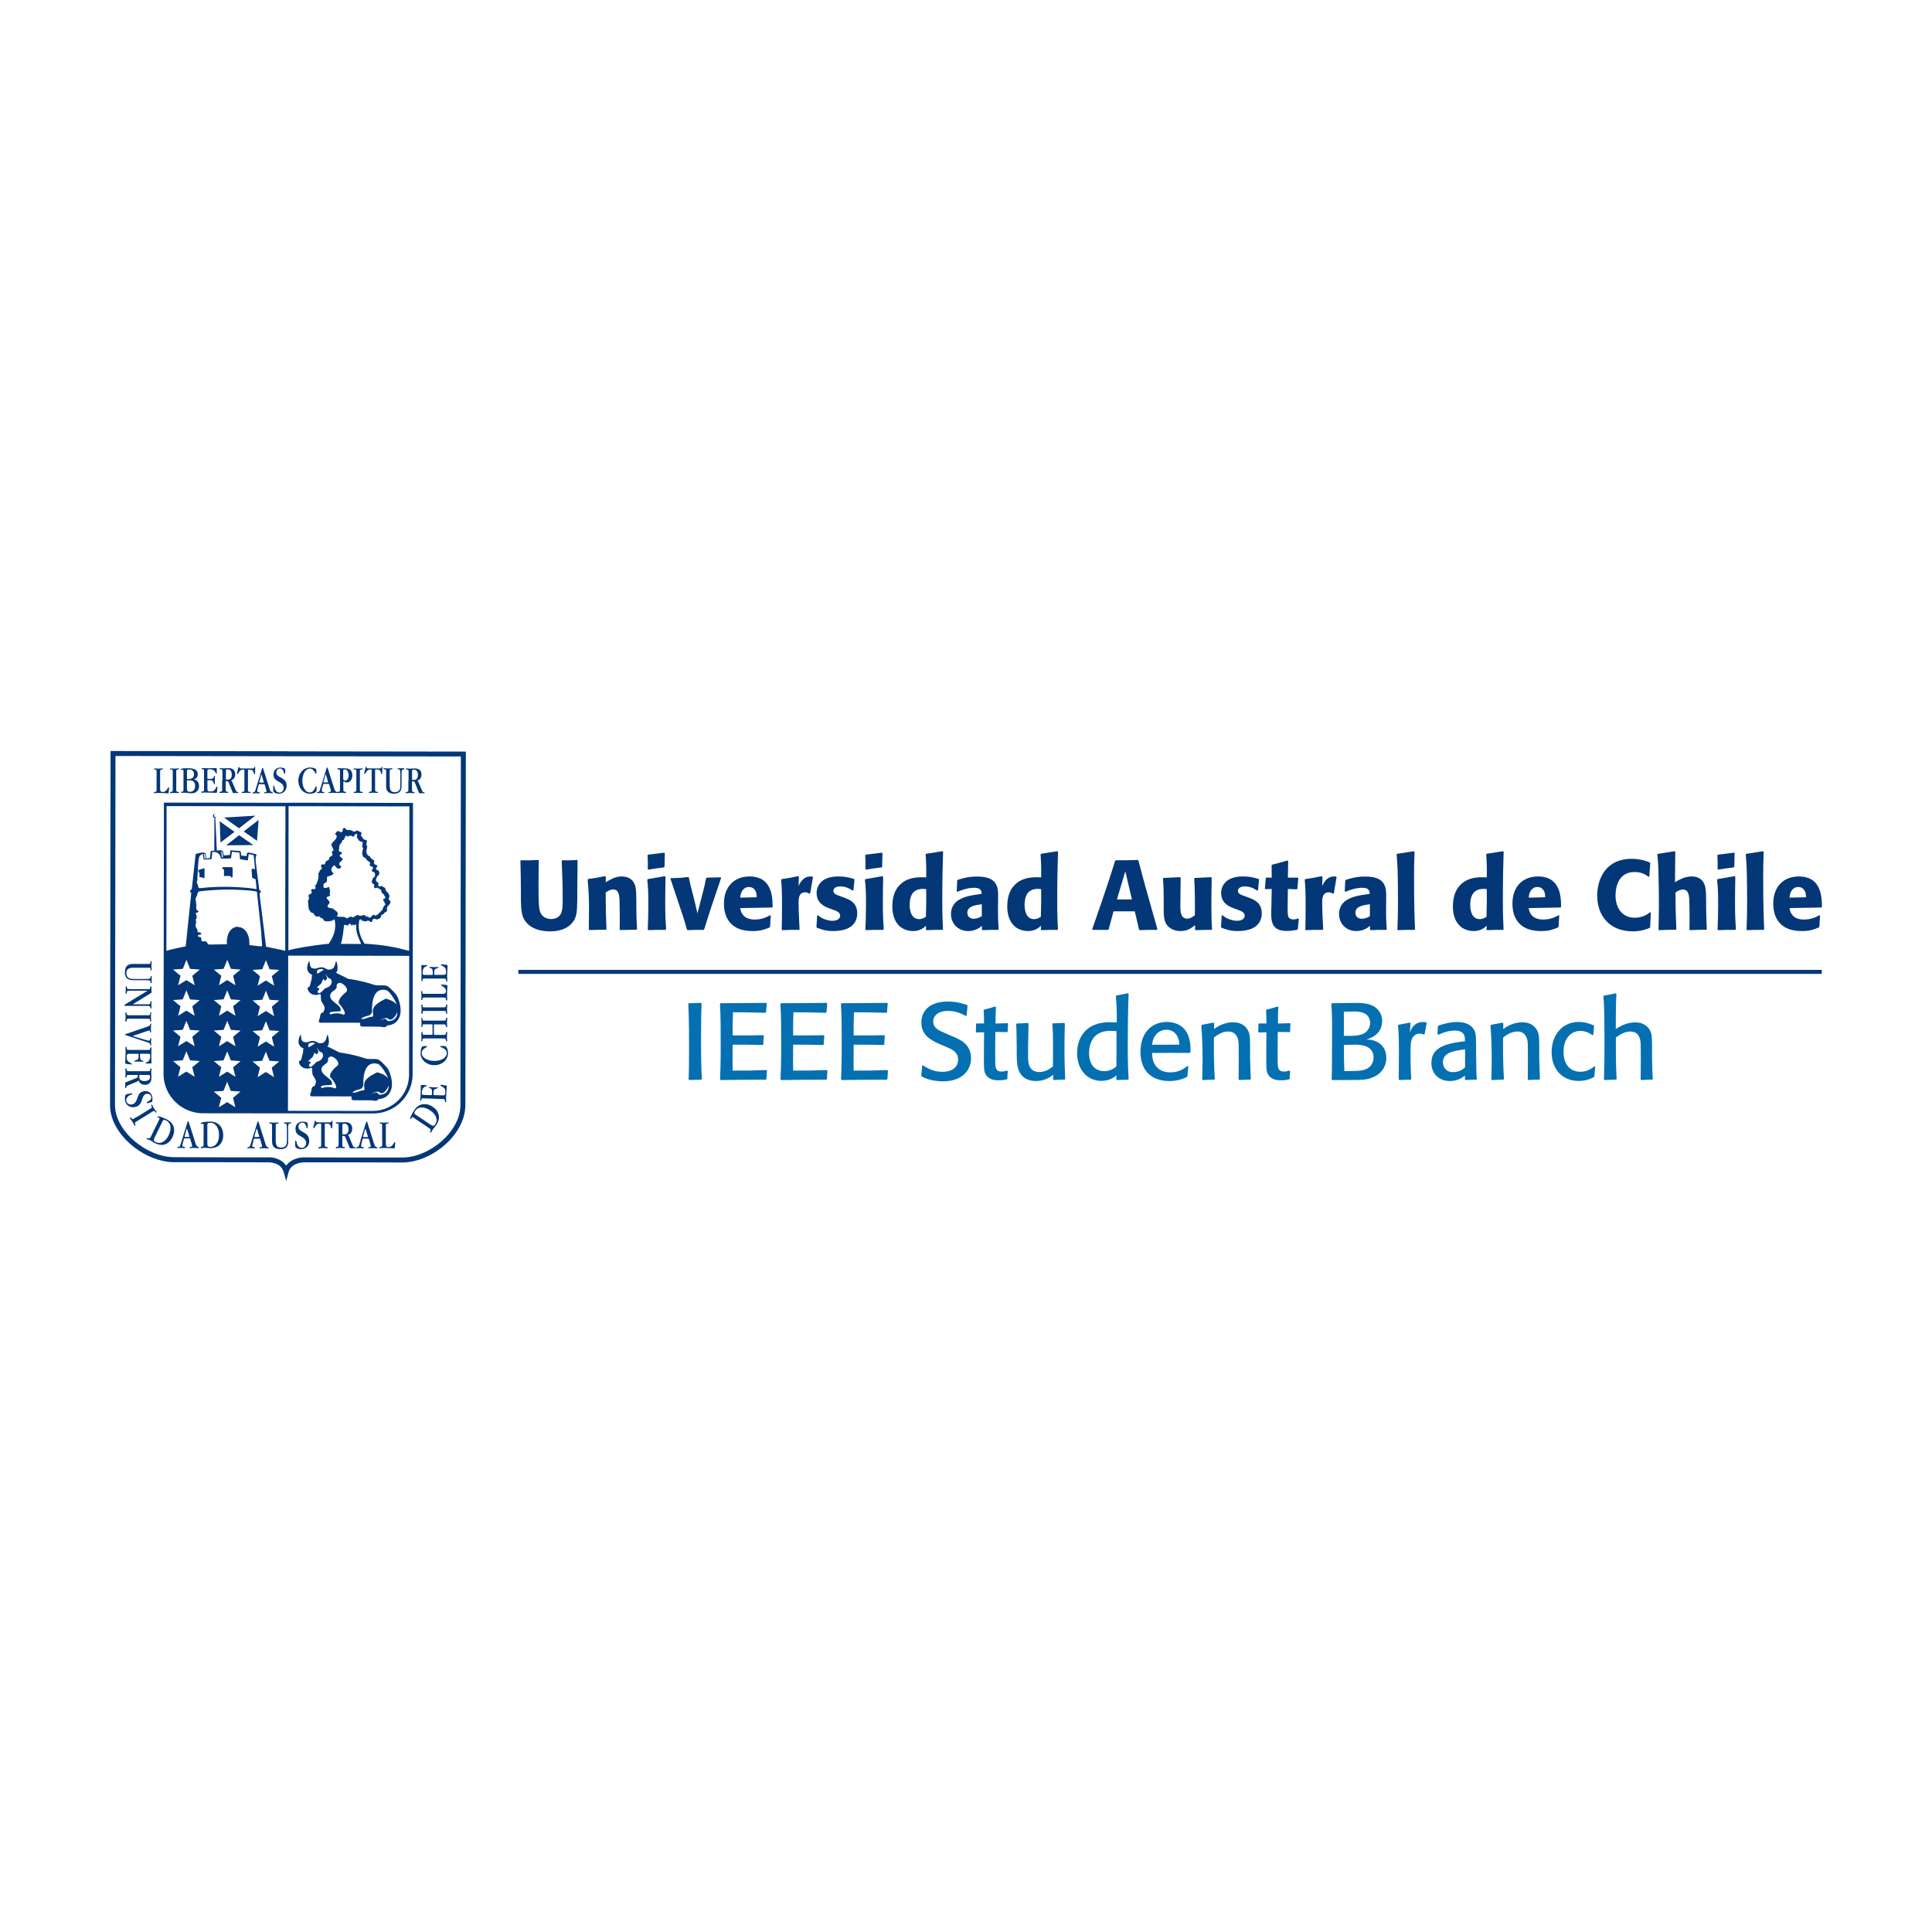 <?xml version="1.0" encoding="UTF-8"?>
<svg id="Layer_2" data-name="Layer 2" xmlns="http://www.w3.org/2000/svg" viewBox="0 0 392 392">
  <g id="Layer_2-2" data-name="Layer 2">
    <g id="LogoHorizontal-IEEEStudentBranch-Color-FondoTransparente">
      <rect width="392" height="392" style="fill: none;"/>
      <g>
        <path id="_Group_" data-name="&amp;lt;Group&amp;gt;" d="M58.48,152.43l-36.05-.05-.05,35.07-.05,35.07v.82s0,.82,0,.82c0,.41,.02,.82,.08,1.22,.06,.4,.15,.8,.27,1.2h0c.26,.89,.67,1.75,1.19,2.57,.52,.82,1.15,1.59,1.86,2.31h0c.99,.99,2.14,1.86,3.37,2.56,1.23,.7,2.54,1.22,3.86,1.51,.4,.09,.8,.16,1.2,.21,.4,.05,.8,.07,1.19,.07h9.48s9.48,.03,9.48,.03c.04,0,.7-.04,1.43,.19,.73,.23,1.53,.73,1.83,1.82l.25,.89,.25,.89,.24-.9,.24-.9c.29-1.07,1.14-1.57,1.92-1.8,.79-.23,1.52-.19,1.57-.19h9.77s9.77,.03,9.77,.03c.39,0,.79-.02,1.18-.07,.4-.05,.79-.11,1.19-.2h0c1.31-.29,2.6-.81,3.81-1.51,1.21-.69,2.33-1.56,3.3-2.54h0c.7-.72,1.31-1.49,1.82-2.31,.51-.82,.91-1.68,1.17-2.56h0c.12-.39,.21-.79,.27-1.19,.06-.4,.09-.81,.1-1.21l.05-35.89,.05-35.89-36.05-.05Zm34.99,36.45l-.05,35.39c0,.4-.04,.81-.11,1.21-.07,.4-.17,.8-.31,1.2h0c-.3,.89-.76,1.77-1.34,2.59-.58,.82-1.28,1.59-2.06,2.28h0c-1.13,1-2.43,1.82-3.8,2.4-1.37,.58-2.81,.91-4.21,.91h-9.76s-9.76-.03-9.76-.03c-.5-.03-1.03,.02-1.55,.14-.52,.12-1.03,.32-1.47,.6h0c-.19,.12-.38,.26-.54,.42-.17,.16-.32,.33-.45,.51-.13-.19-.27-.36-.43-.52-.16-.16-.34-.3-.52-.42h0c-.41-.28-.88-.47-1.37-.6-.49-.12-.99-.17-1.47-.14h-9.46s-9.46-.03-9.46-.03c-1.41,0-2.87-.34-4.27-.92-1.39-.59-2.72-1.42-3.87-2.41h0c-.8-.69-1.52-1.47-2.11-2.29-.59-.82-1.06-1.7-1.36-2.59h0c-.13-.4-.24-.8-.31-1.2-.07-.4-.1-.8-.1-1.21v-.83s0-.83,0-.83l.05-34.56,.05-34.56,35.04,.05,35.04,.05-.05,35.39Zm-42.51-21.34l1.51-1.18-.16,2.12-.16,2.12-1.35-.95-1.35-.95,1.51-1.18Zm-1,2.92l1.44,1-2.75,.03-2.75,.03,1.31-1.03,1.31-1.03,1.44,1Zm-5.29-1.66l-.1-2.16,1.51,1.07,1.51,1.07-1.42,1.08-1.42,1.08-.1-2.16Zm3.84-.74s-.76-.52-1.52-1.07c-.76-.55-1.52-1.11-1.52-1.11l3.17-.19,3.17-.19s-.82,.63-1.64,1.26c-.82,.63-1.64,1.27-1.64,1.3m10-5.17l-25.27-.04-.04,27.5-.04,27.5c0,.1,0,.21,0,.31,0,.1,0,.2,.02,.31,.06,.75,.22,1.48,.47,2.16,.25,.68,.59,1.32,1.01,1.9,.73,1.01,1.68,1.85,2.79,2.43,1.11,.58,2.37,.91,3.71,.92l17.26,.02,17.26,.02c1.34,0,2.6-.33,3.72-.91,1.11-.58,2.07-1.41,2.8-2.43,.42-.58,.76-1.22,1.01-1.9,.25-.68,.42-1.41,.47-2.16h0c0-.1,.02-.2,.02-.3,0-.1,0-.21,0-.31l.04-27.5,.04-27.5-25.27-.04Zm-19.04,55.58l-1.68-1.05-1.68,1.05,.48-1.92-1.51-1.27,1.98-.14,.74-1.84,.74,1.84,1.97,.14-1.52,1.27,.48,1.92Zm-.47-8.11l.48,1.92-1.68-1.05-1.68,1.05,.48-1.92-1.51-1.27,1.97-.14,.74-1.83,.74,1.84,1.97,.14-1.52,1.27Zm0-6.18l.48,1.92-1.68-1.05-1.68,1.05,.48-1.92-1.51-1.27,1.97-.14,.74-1.83,.74,1.84,1.97,.14-1.52,1.27Zm0-6.19l.48,1.92-1.68-1.05-1.68,1.05,.48-1.92-1.51-1.27,1.98-.14,.74-1.84,.74,1.84,1.97,.14-1.52,1.27Zm8.75,26.68l-1.68-1.05-1.68,1.05,.48-1.92-1.51-1.27,1.97-.14,.74-1.84,.74,1.84,1.97,.14-1.52,1.27,.48,1.92Zm-.47-8.11l.48,1.92-1.68-1.05-1.68,1.05,.48-1.92-1.51-1.27,1.97-.14,.74-1.83,.74,1.84,1.97,.14-1.52,1.27Zm0-6.19l.48,1.92-1.68-1.05-1.68,1.05,.48-1.92-1.51-1.27,1.98-.14,.74-1.84,.74,1.84,1.97,.14-1.52,1.27Zm0-6.19l.48,1.92-1.68-1.05-1.68,1.05,.48-1.92-1.51-1.27,1.97-.14,.74-1.84,.74,1.84,1.97,.14-1.52,1.27Zm0-6.19l.48,1.92-1.68-1.05-1.68,1.05,.48-1.92-1.51-1.27,1.98-.14,.74-1.84,.74,1.84,1.97,.14-1.52,1.27Zm1-9.96c-1.21-.02-2.41,1.15-2.26,3.55,0-.01-.89,.01-1.79,.04-.9,.02-1.81,.04-1.88,.02-.18-.07-.25-.19-.32-.32-.07-.13-.13-.25-.32-.32-.18-.07-.31-.02-.42,.02-.11,.03-.21,.04-.35-.1-.14-.14-.12-.25-.11-.36,.01-.11,.03-.22-.11-.36-.14-.14-.24-.12-.33-.11-.09,.01-.16,.01-.24-.17-.02-.05-.02-.09,0-.13,.02-.04,.07-.07,.13-.09,.55-.06,.62-.21,.51-.34-.1-.13-.36-.23-.46-.19-.06,.02-.16-.02-.22-.1-.07-.08-.11-.19-.06-.3,.03-.08-.07-.25-.17-.42-.11-.17-.22-.34-.22-.4,0-.02,0-.08,0-.14s0-.14,0-.21h0s0-.07,0-.09c0-.03,0-.05,.01-.06,.1-.04,.11-.21,.1-.39-.01-.15-.04-.29-.05-.38,0-.02,0-.04,0-.06,0-.06,0-.11,.02-.14,.02-.07,.04-.1,.07-.13,.04-.04,.08-.07,.09-.27,0-.2-.04-.31-.09-.42,0,0,0-.02-.01-.02-.05-.1-.09-.21-.08-.39,0-.04,.02-.05,.05-.05,.02,0,.04,0,.06-.01,.02,0,.04,0,.06-.01,.27-.03,.35-.13,.35-.23,0-.1-.11-.2-.22-.25-.06-.02-.11-.06-.14-.11-.07-.08-.1-.19-.1-.31,0-.19,.04-.41,.05-.61,.02-.19,0-.19-.03-.18-.02,0-.05,.01-.03-.18,.02-.19-.02-.32-.05-.45-.03-.13-.06-.25-.05-.45,.02-.2,.09-.36,.17-.5,.07-.14,.15-.25,.15-.33,0-.09,.02-.17,.04-.24,.02-.07,.05-.13,.08-.19h0c.05-.09,.11-.16,.16-.21,.05-.04,.08-.07,.08-.07,.74-.11,1.86-.2,2.94-.27,1.08-.06,2.13-.1,2.74-.11,.03,0,.06,0,.09,0,.03,0,.05,0,.08,0,.93,.01,2.15,.04,3.26,.11,1.11,.07,2.12,.17,2.65,.32,0,0,0,.02,0,.07,0,.04,.01,.1,.02,.19l.7,6.49c.05,.48,.09,.89,.12,1.19,.03,.3,.05,.49,.04,.53,0,.05,.03,.56,.07,1.08,.04,.52,.08,1.04,.09,1.1,.01,.1,.01,.2-.01,.28-.03,.08-.08,.15-.17,.18-.04,.01-.64-.06-1.23-.13-.59-.07-1.17-.15-1.17-.15,.14-2.41-1.07-3.63-2.28-3.66m-8.24-9.85s-.04-.01-.03-.21c.02-.19,.04-.4,.05-.6,.02-.2,.03-.41,.05-.6,.02-.19,.02-.26,.02-.32,0-.06,0-.13,0-.32,0-.1,.01-.33,.03-.61,.02-.28,.04-.6,.08-.91h0c.02-.19,.05-.38,.08-.54,.03-.16,.07-.28,.11-.34,.08-.11,.14-.2,.24-.29,.1-.08,.23-.16,.43-.25,.05,.24,.09,.54,.13,.77,.03,.23,.06,.4,.07,.41,.12-.02,.49-.04,.83-.06,.34-.02,.65-.04,.68-.04,.02,0,.04-.02,.06-.03,.01-.01,.02-.03,.03-.05,.01-.09,.04-.37,.07-.66,.03-.29,.06-.58,.07-.69,.1,0,.18-.01,.26-.02,.08,0,.15,0,.21-.01,.12,0,.42,.05,.7,.25,.28,.2,.53,.53,.57,1.09,.09,0,.43,0,.82,0,.39,0,.82-.01,1.08-.03,.03,0,.08-.02,.11-.04,.04-.02,.06-.05,.07-.08,.02-.17,.06-.41,.09-.64,.03-.23,.06-.45,.07-.58,.28,.02,.65,.06,.97,.09,.31,.03,.56,.06,.56,.07,0,0,.03,.27,.05,.56,.02,.29,.05,.61,.06,.71,0,.03,.02,.04,.05,.06,.03,.02,.06,.03,.09,.03,.19,.03,.44,.07,.69,.11,.25,.04,.49,.08,.67,.11,.04,0,.07,0,.08-.01,.02-.01,.03-.04,.03-.06,.03-.2,.06-.49,.1-.74,.03-.25,.06-.45,.07-.49,.09,.02,.27,.06,.46,.11,.19,.05,.39,.1,.52,.13,.01,.04,.03,.19,.06,.4,.03,.21,.05,.49,.08,.78h0c.03,.3,.06,.62,.08,.91,.02,.29,.04,.56,.05,.77l-.22-.06-.22-.06c-.06-.01-.12,0-.16,.04-.04,.03-.07,.09-.07,.15l.05,.83,.05,.83,.35,.15,.35,.15s.04,.27,.08,.66c.04,.39,.1,.89,.13,1.34-.44-.09-1.33-.2-2.36-.3-1.04-.09-2.23-.16-3.29-.17-1.15-.02-2.21,0-3.16,.05-.95,.05-1.79,.12-2.5,.21-.08-.01-.2,0-.31,0-.1,0-.19-.04-.19-.14,.04-.12,0-.19-.05-.26-.05-.07-.11-.14-.09-.26,.02-.19-.04-.23-.09-.26-.05-.03-.11-.07-.09-.26,.02-.19,.04-.24,.07-.28,.02-.04,.05-.09,.07-.28,.02-.19,0-.2-.03-.21m1.32-4.99l.1,.02,.1,.02,.09,.47,.09,.47h-.12s-.12-.02-.12-.02l-.07-.48-.07-.49Zm3.53-.5l.1,.03,.1,.03,.08,.57,.08,.57h-.12s-.12,0-.12,0l-.06-.6-.07-.6Zm10.73,45.8l-1.68-1.05-1.68,1.05,.48-1.92-1.51-1.27,1.97-.14,.74-1.84,.74,1.84,1.97,.14-1.52,1.27,.48,1.92Zm-.47-8.11l.48,1.92-1.68-1.05-1.68,1.05,.48-1.92-1.51-1.27,1.97-.14,.74-1.83,.74,1.84,1.97,.14-1.52,1.27Zm0-6.19l.48,1.92-1.68-1.05-1.68,1.05,.48-1.92-1.51-1.27,1.98-.14,.74-1.84,.74,1.84,1.97,.14-1.52,1.27Zm0-6.19l.48,1.92-1.68-1.05-1.68,1.05,.48-1.92-1.51-1.27,1.97-.14,.74-1.84,.74,1.84,1.97,.14-1.52,1.27Zm2.74-28.93v5.56s-.02,9.1-.02,9.1v9.1c-.51-.11-1.48-.31-2.32-.49-.85-.18-1.57-.33-1.57-.33l-.67-5.4-.67-5.4s.04-.02,.07-.04c.02-.01,.04-.03,.06-.05h0s.09-.1,.12-.15c.03-.05,.04-.1,.04-.14,0-.11-.09-.19-.17-.25-.08-.05-.16-.08-.16-.08l-.36-2.89-.36-2.89s0-.03,0-.05c0-.02,0-.03,0-.05h0c-.04-.39,.01-.72,.07-.95,.06-.23,.12-.35,.12-.35,0-.02-.11-.06-.21-.09-.1-.03-.21-.06-.23-.06-.16-.04-.35-.08-.55-.13-.2-.05-.42-.1-.62-.14-.07,.01-.14,.03-.2,.06-.06,.02-.12,.04-.15,.05-.01,.07-.03,.22-.05,.36-.02,.14-.03,.26-.03,.26,0,0-.22-.03-.47-.05-.25-.03-.53-.06-.63-.07-.02-.11-.03-.25-.05-.4-.01-.14-.02-.28-.04-.38,0-.04-.01-.07-.03-.09-.01-.02-.04-.03-.07-.03-.05,0-.5-.04-.95-.08s-.9-.07-.95-.07c-.02,0-.04,0-.06,.01-.02,.01-.04,.03-.04,.06-.01,.08-.03,.23-.05,.39-.02,.17-.04,.35-.06,.49-.11,0-.38,.02-.65,.04-.27,.02-.52,.04-.59,.05-.03-.14-.05-.29-.08-.45-.02-.16-.05-.32-.08-.47-.05-.01-.13-.04-.21-.07-.08-.03-.16-.06-.21-.06-.03,0-.16,0-.32,.02-.16,.01-.35,.03-.5,.04,0-.02-.07-1.66-.15-3.31-.07-1.65-.15-3.3-.16-3.36,.04-.01,.1-.05,.15-.1,.05-.05,.09-.13,.09-.23,0,.04-.03,.09-.08,.13-.04,.04-.1,.06-.17,.06-.08,0-.15-.05-.19-.1-.04-.05-.07-.12-.06-.16,0-.13,.07-.21,.15-.24,.08-.03,.17-.02,.22,.01-.04-.04-.09-.06-.13-.07-.04-.01-.08-.02-.1-.02-.14,0-.23,.07-.29,.14-.06,.08-.08,.17-.08,.22,0,.06,.02,.14,.07,.21,.05,.07,.12,.12,.23,.15,0,.08,0,1.72,0,3.36,0,1.64,0,3.27-.01,3.34-.3,.02-.47,.03-.57,.04-.1,0-.12,.01-.13,.04-.03,.03-.08,.37-.12,.71-.04,.34-.07,.67-.07,.7-.1,.01-.22,.03-.34,.04-.12,.02-.25,.03-.38,.05,0,0-.05-.25-.09-.51-.05-.26-.09-.52-.09-.52,0-.03,0-.04-.03-.06-.02-.02-.04-.03-.09-.03-.08-.01-.15-.03-.24-.05-.09-.02-.19-.04-.32-.05-.02,0-.29,.05-.58,.12-.29,.06-.6,.13-.68,.16,0,0-.02,0-.03,.02-.02,.01-.03,.04-.03,.06l-.39,3.55-.39,3.55s-.08,.04-.17,.1c-.09,.06-.17,.15-.18,.24,0,.09,.03,.17,.08,.24,.05,.07,.11,.13,.17,.17l-.57,5.42-.56,5.42s-.73,.13-1.58,.32c-.85,.18-1.84,.41-2.34,.6l.02-14.69,.02-14.69,12.05,.02,12.06,.02v5.56Zm.63-5.56l12.27,.02,12.27,.02-.05,29.31c-1.39-.37-2.66-.68-4.09-.92-1.43-.24-3-.42-4.96-.53-.32-.5-.62-1.07-.84-1.69-.22-.63-.36-1.32-.34-2.07h0c0-.17,.02-.35,.04-.53,.02-.18,.05-.36,.09-.54,.02-.02,.06-.04,.11-.06,.05-.02,.1-.04,.15-.04,.21,0,.2,.07,.19,.14-.01,.07-.02,.14,.19,.14,.21,0,.25,.03,.29,.06,.04,.03,.08,.06,.29,.07,.21,0,.25-.04,.29-.08,.04-.04,.08-.08,.29-.08,.21,0,.25,.06,.29,.13,.04,.06,.08,.13,.29,.13,.21,0,.24-.13,.27-.27,.03-.14,.05-.3,.26-.35,.2-.05,.28,0,.36,.04,.08,.05,.15,.1,.36,.04,.21-.06,.27-.05,.32-.07,.05-.02,.1-.05,.27-.18,.17-.13,.17-.22,.17-.32,0-.1,0-.19,.17-.32,.17-.13,.23-.12,.27-.12,.04,0,.07-.02,.19-.2,.11-.18,.19-.2,.27-.22,.08-.02,.15-.04,.27-.22,.11-.18,.1-.24,.07-.3-.03-.06-.08-.14-.04-.34,.04-.21,.2-.38,.36-.55,.16-.17,.32-.35,.36-.55,.04-.21-.02-.28-.1-.36-.08-.07-.18-.15-.22-.36-.04-.21,0-.26,.05-.32,.04-.05,.09-.11,.05-.32-.03-.2-.06-.26-.09-.31-.04-.05-.08-.09-.17-.24h0s0-.02-.01-.03c0,0,0-.02-.01-.02-.1-.19-.15-.2-.21-.22-.05-.02-.1-.03-.21-.22-.1-.19-.08-.26-.08-.33s0-.12-.16-.26c-.16-.14-.2-.15-.25-.15-.05,0-.09-.01-.25-.15-.16-.14-.23-.1-.3-.05-.08,.06-.16,.13-.36,.04-.19-.08-.17-.25-.14-.42,.03-.17,.06-.33-.14-.42-.05-.02-.09-.03-.13-.03-.04,0-.07,0-.09,.02,.05-.17-.01-.22-.07-.26-.05-.05-.1-.1-.04-.3,.06-.2,.08-.23,.1-.26,.02-.03,.03-.05,.1-.26,.07-.2,.13-.21,.2-.22,.06-.01,.13-.02,.19-.22,.07-.2,.09-.25,.09-.31,0-.05-.03-.11-.07-.32-.04-.21-.17-.24-.3-.27-.13-.03-.26-.06-.29-.27-.04-.21,.06-.28,.15-.35,.08-.07,.15-.13,.04-.31-.11-.18-.2-.18-.29-.19-.09,0-.18,0-.29-.19-.09-.14-.07-.24-.03-.32,.04-.08,.09-.14,.06-.23h0s-.02-.04-.04-.07-.04-.05-.08-.08c-.16-.13-.21-.16-.25-.18-.04-.02-.09-.05-.25-.18-.17-.13-.19-.23-.21-.31-.03-.08-.07-.14-.27-.21-.2-.07-.35-.27-.44-.5-.08-.23-.1-.5-.04-.7,.06-.2,.05-.23,.05-.25,0-.02-.01-.04,.05-.25,.06-.2,.05-.25,.01-.3-.04-.05-.1-.1-.14-.31-.04-.21,0-.29,.04-.37,.04-.08,.08-.16,.04-.37-.04-.21-.16-.23-.3-.23s-.29-.01-.41-.19c-.12-.18-.16-.23-.2-.28s-.08-.1-.2-.28c-.12-.18-.06-.32,0-.44,.05-.12,.08-.24-.1-.35-.18-.12-.24-.14-.31-.15-.07-.02-.13-.03-.31-.15-.18-.12-.26-.05-.35,.03-.09,.08-.19,.19-.4,.15-.21-.04-.27-.09-.33-.13-.06-.05-.12-.09-.33-.13-.21-.04-.25-.08-.3-.09-.05-.01-.09,0-.3,.04-.21,.04-.31-.09-.4-.21-.1-.13-.2-.25-.4-.21-.21,.04-.22,.19-.23,.35-.01,.16-.01,.35-.19,.46-.18,.12-.32,.03-.45-.07-.14-.09-.28-.19-.46-.07-.18,.12-.24,.19-.29,.27-.05,.08-.08,.18-.2,.36,.25,.05,.35,.2,.35,.39,0,.19-.09,.4-.21,.58-.12,.18-.31,.33-.48,.5-.17,.16-.32,.34-.36,.54-.04,.21-.02,.26,.02,.31s.12,.09,.18,.3c.06,.2,.07,.22,.09,.23,.02,.02,.03,.03,.09,.23,.06,.2-.04,.25-.15,.3-.1,.05-.2,.1-.15,.3,.06,.2,.06,.22,.07,.24,0,.02,.01,.05,.08,.27-.18,.07-.2,.12-.24,.18s-.07,.11-.27,.18c-.2,.07-.2,.15-.19,.25,.01,.1,.03,.22-.13,.35-.12,.1-.18,.13-.22,.15-.04,.02-.07,.02-.13,.05-.02,.01-.04,.03-.07,.05-.03,.02-.06,.05-.1,.08-.17,.13-.16,.16-.14,.2,.02,.04,.05,.09-.06,.28-.11,.18-.24,.16-.38,.13-.13-.02-.27-.05-.38,.13-.11,.18-.07,.25,0,.32,.06,.07,.14,.15,.1,.36-.04,.21-.13,.25-.22,.28-.09,.04-.19,.08-.22,.28-.04,.21-.13,.28-.19,.36-.06,.07-.1,.15-.04,.35,.07,.2,0,.66-.12,1.11-.12,.44-.3,.87-.45,1.02-.16,.14-.11,.26-.06,.37,.05,.11,.1,.22-.06,.37-.16,.14-.29,.1-.41,.06-.12-.04-.22-.06-.33,.12-.1,.18-.05,.26,0,.33,.05,.07,.12,.14,.05,.3h0s0,.02-.01,.03c0,0-.01,.02-.02,.03-.1,.19-.23,.2-.34,.22-.11,.02-.21,.05-.25,.25-.04,.21,0,.26,.04,.31,.04,.05,.07,.1,.04,.31-.04,.21-.11,.29-.15,.38-.05,.08-.08,.17-.04,.38,.04,.21,.05,.42,.06,.62,.01,.21,.02,.41,.06,.62,.04,.21,.09,.3,.15,.38,.06,.08,.14,.15,.26,.33,.12,.18,.21,.19,.31,.2,.1,.01,.19,.02,.31,.2,.06,.09,.1,.15,.12,.19,.03,.04,.04,.07,.06,.1,.02,.02,.04,.04,.08,.07,.04,.03,.1,.07,.18,.13,.17,.12,.27,.09,.37,.05,.1-.03,.2-.07,.37,.05,.17,.12,.19,.18,.22,.21,.03,.03,.06,.05,.27,.1,.21,.05,.25,.16,.29,.28,.04,.11,.09,.23,.29,.28,.1,.02,.17,.04,.22,.05,.05,.01,.08,.02,.11,.02,.03,0,.07,0,.12,0,.05,0,.12,0,.22,0,.21,0,.25-.02,.29-.04,.04-.02,.08-.04,.29-.04,.21,0,.29-.07,.37-.15,.08-.07,.15-.15,.36-.15,.04,.19,.08,.37,.1,.55,.02,.18,.04,.36,.04,.53h0c.02,.78-.14,1.49-.39,2.13-.25,.64-.59,1.21-.93,1.72-1.63,.15-3.39,.39-4.89,.64-1.5,.25-2.74,.51-3.3,.7l.04-29.31Zm9.8,21.36c-.21-.18-.51-.29-.62-.47-.11-.18-.6-.18-.93-.28-.33-.1-.51-.29,.02-.87,.14-.16,.07-.34-.07-.52-.14-.19-.34-.38-.44-.56-.11-.18,.12-.26,.34-.34,.23-.08,.45-.16,.34-.34-.04-.06-.06-.12-.06-.17,0-.06,0-.11,0-.16h0c.02-.1,.05-.2,.07-.3,.01-.1,0-.21-.06-.33-.11-.18-.03-.4-.06-.51-.03-.12-.16-.14-.67,.06-.46,.11-.57-.11-.57-.37s.12-.54,.12-.54c.54-.11,.63-.42,.62-.72,0-.3-.09-.58,.12-.65,.71-.23,1.03-.38,1.14-.52,.1-.14-.01-.25-.17-.39-.31-.29-.23-.71-.03-1.01,.19-.3,.49-.47,.61-.24,.26,.52,.63,.59,.89,.51s.42-.33,.25-.45c-.31-.22-.38-.41-.33-.58,.05-.17,.21-.31,.36-.44h0c.11-.09,.21-.17,.28-.25,.07-.08,.09-.15,.05-.22-.12-.17-.21-.23-.29-.29-.08-.06-.17-.11-.29-.28-.12-.17,.04-.26,.2-.35,.16-.09,.32-.18,.2-.35-.12-.17-.28-.19-.4-.22-.12-.03-.2-.06-.18-.27,.02-.21,.03-.32,.05-.43,.01-.11,.02-.22,.04-.43,.02-.21,.15-.35,.27-.48,.12-.14,.24-.27,.27-.48,.02-.21,.13-.23,.23-.26,.1-.02,.21-.05,.23-.26,.02-.21,.07-.23,.12-.25,.05-.02,.09-.04,.11-.26,.01-.21,.18-.11,.34-.02,.17,.1,.33,.19,.35-.02,0-.05,.11-.08,.26-.08,.15,0,.35,.05,.52,.17,.18,.12,.29-.07,.4-.25,.11-.18,.22-.37,.4-.25,.18,.12,.14,.23,.1,.35-.05,.12-.11,.26,.01,.44,.12,.18,.16,.23,.2,.28,.04,.05,.08,.1,.2,.28,.12,.18,.28,.18,.41,.19,.14,0,.25,.03,.3,.23,.04,.21,0,.29-.04,.37-.04,.08-.08,.16-.04,.37,.04,.21,.1,.26,.14,.31,.04,.05,.05,.1-.01,.3-.06,.2-.05,.22-.05,.25,0,.02,.01,.04-.05,.25-.06,.2-.04,.47,.04,.7,.08,.23,.23,.43,.44,.5,.2,.07,.24,.13,.27,.21,.03,.08,.05,.17,.21,.31,.12,.1,.18,.14,.21,.16,.04,.02,.06,.03,.11,.06h0s.04,.03,.07,.05c.03,.02,.07,.05,.11,.09,.16,.13,.13,.22,.08,.31-.05,.09-.11,.2,0,.38,.11,.18,.2,.18,.29,.19,.09,0,.19,0,.29,.19,.11,.18,.04,.24-.04,.31-.08,.07-.19,.14-.15,.35,.04,.21,.17,.24,.29,.27,.13,.03,.26,.06,.3,.27,.04,.21,.07,.26,.07,.32,0,.05-.02,.1-.09,.31-.06,.2-.13,.21-.19,.22-.06,.01-.13,.02-.19,.22-.07,.2-.08,.23-.1,.26-.02,.03-.03,.05-.1,.26-.06,.19-.01,.25,.04,.3,.05,.05,.11,.09,.07,.26,.03-.01,.06-.02,.09-.02,.04,0,.08,0,.13,.03,.19,.08,.17,.25,.14,.42-.03,.17-.06,.33,.14,.42,.2,.08,.28,.01,.36-.04,.08-.06,.14-.1,.3,.05,.16,.14,.21,.15,.25,.15,.05,0,.09,.01,.25,.15,.16,.14,.17,.2,.16,.26s-.02,.14,.08,.33c.04,.07,.07,.12,.1,.15,.03,.03,.05,.05,.07,.06h0s.06,.02,.1,.04c.04,.03,.08,.08,.14,.19,.1,.19,.16,.23,.2,.28,.04,.05,.06,.11,.1,.32,.04,.21-.08,.21-.2,.21-.12,0-.23,0-.2,.21,.04,.21,.16,.4,.26,.58,.1,.19,.19,.37,.14,.58-.17-.09-.27,.09-.36,.32-.09,.23-.17,.52-.29,.65-.4,.43-.75,.77-1.02,.95-.27,.18-.46,.21-.55,.02-.08-.19-.31,.03-.54,.26-.23,.23-.46,.45-.54,.26-.09-.19-.23-.19-.37-.19-.14,0-.28,0-.37-.19-.08-.19-.38-.12-.67-.04-.29,.08-.58,.15-.67-.04-.08-.2-.4,0-.71,.18-.31,.19-.63,.38-.71,.18-.08-.19-.34-.06-.6,.08-.26,.14-.52,.28-.6,.08-.08-.19-.58-.2-1.03-.21-.45,0-.85,0-.74-.19,.26-.43,.14-.66-.07-.84m1.27,4.52c.1-.74,.17-1.44,.21-1.75h0c0-.05,.01-.09,.02-.12,0-.03,0-.04,.01-.04,.01,0,.04,.04,.1,.07,.07,.03,.18,.06,.37,.04,0-.03,0-.03,.03-.01,.02,.01,.06,.04,.1,.06h0s.07,.03,.11,.04c.04,0,.08,0,.11-.04h0s.03-.05,.05-.1c.01-.04,.02-.1,.02-.17,.11-.01,.22-.02,.3-.02,.08,0,.14,0,.14,0,0,0,.02,.05,.04,.11,.03,.06,.06,.13,.1,.17h0s.02,.03,.03,.03c.01,0,.02,.02,.03,.02,.02,0,.04,0,.06,0,.02-.01,.03-.03,.05-.05h0s.04-.07,.06-.1c.02-.03,.03-.06,.05-.06,.02,0,.09,.03,.16,.06,.07,.03,.15,.07,.2,.1h.02s.02,0,.02,0c.06-.04,.09-.12,.12-.17,.03-.05,.07-.07,.16,.02,0,.03,0,.05,0,.08,0,.03,0,.05,0,.08h0c-.06,.87,.14,1.61,.37,2.23,.24,.62,.51,1.13,.63,1.54h-2.06s-2.06-.02-2.06-.02c.2-.48,.35-1.27,.45-2.01m13.39,28.84c0,.1-.01,.2-.02,.31-.06,.77-.25,1.5-.53,2.19-.28,.68-.66,1.31-1.13,1.87-.68,.83-1.53,1.5-2.5,1.97-.97,.47-2.06,.73-3.21,.73l-17.17-.02,.05-31.49,24.55,.04-.03,24.11c0,.1,0,.21,0,.31m-1.92-14.86c-.19-.76-.48-1.46-.8-1.83,0,0-.1-.11-.25-.28-.15-.17-.36-.39-.58-.6h0c-.13-.14-.27-.27-.4-.38-.13-.11-.26-.21-.36-.28-.33-.2-.82-.21-1.33-.2-.51,0-1.04,.03-1.45-.11-1.37-.46-2.68-.76-3.65-.95-.97-.19-1.6-.26-1.6-.26l-1.26-.63-1.26-.63c.33-.13,.38-.72,.34-1.27-.05-.55-.2-1.05-.27-1.03-.14,.04-.14,.49-.31,.92-.17,.43-.51,.83-1.34,.76-.03,.04-.2-.07-.43-.19-.23-.12-.52-.25-.78-.27-.26-.02-.58,.05-.83,.12-.25,.07-.43,.14-.43,.14-.08,0-.19,0-.31,0-.13-.01-.28-.04-.46-.1-.31-.11-.41-.52-.46-.88-.05-.36-.04-.66-.13-.53-.1,.14-.37,.67-.4,1.25-.03,.58,.18,1.2,1.04,1.54,0,0-.02,.03-.04,.07-.02,.05-.05,.12-.06,.21-.01,.09-.01,.2-.01,.29,0,.09,0,.15,0,.15l-.2,.8-.21,.8s-.12,.1-.22,.15c-.11,.05-.21,.1-.21,.15,0,.06,0,.11,.01,.17,0,.05,.02,.11,.03,.16h0c.09,.32,.3,.6,.58,.8,.29,.2,.65,.32,1.05,.32,.14,0,.28-.01,.41-.04,.13-.03,.26-.07,.37-.12h0s0,0,0,0c.16-.1,.21,.08,.23,.35,.02,.27,0,.62,.05,.88,.02,.15,.08,.26,.18,.4,.09,.14,.21,.32,.35,.59,.14,.27,.19,.46,.2,.61,0,.15-.05,.27-.11,.4-.09,.19-.08,.28-.1,.34s-.06,.09-.25,.17c-.06,.02-.11,.05-.16,.08-.04,.03-.08,.06-.11,.09h0c-.1,.1-.14,.22-.16,.36-.03,.15-.04,.32-.1,.52-.07,.25-.18,.5-.19,.69-.02,.19,.05,.31,.34,.31h3.99s3.99,.01,3.99,.01c.1,0,.05,.19,.06,.39,.01,.19,.08,.39,.44,.39,.7,0,1.28,0,1.85,0,.56,0,1.11,0,1.74,.02,.37,.04,.66,.1,.89,.09,.23-.01,.42-.1,.57-.36,.18,0,.72-.02,1.29-.32,.56-.3,1.14-.89,1.38-2.02,0,0,0-.02,0-.03,0,0,0-.02,0-.03h0c.11-.59,.03-1.4-.15-2.16m-16.7-6.67c.12-.07,.39-.17,.66-.2,.27-.03,.53,.01,.64,.22-.24,0-.67,.38-.99,.57-.32,.19-.52,.18-.31-.59m2.04,3.56c-.13,.03-.25,.05-.35,.1-.1,.04-.19,.11-.28,.21-.01,.01-.02,.02-.03,.04-.01,.01-.02,.02-.03,.03h0c-.68,.77-1.04,.85-1.19,.71-.15-.14-.1-.49,.04-.56,.03-.02,.07-.04,.09-.07s.05-.06,.07-.09h0c.04-.08,.05-.17-.03-.24-.07-.07-.22-.11-.48-.09l.43-.4,.43-.4c.06,.02,.18-.26,.29-.53,.11-.27,.21-.53,.24-.47,.18,.44,.46,.38,.61,.14,.15-.24,.16-.66-.19-.93h.06s.06-.03,.06-.03c.06,.09,.18,.26,.29,.4s.2,.27,.2,.26c0-.02,.09,.01,.19,.05,.1,.04,.22,.1,.24,.13,.28,.3,.26,.69,.1,1.03-.16,.34-.46,.61-.73,.67m3.94,.7c-.03,.1-.09,.18-.18,.25-.43,.33-.89,.79-1.19,1.23-.3,.45-.42,.88-.17,1.17,.27,.31,.55,.66,.75,.99s.35,.66,.36,.91v.04c0,.08-.04,.14-.09,.18-.05,.04-.12,.07-.2,.11-.09-.1-.46-.24-.95-.29-.49-.05-1.09-.02-1.64,.21-.07-.05-.12-.1-.15-.14-.03-.04-.05-.08-.06-.11h0c-.04-.23,.5-.3,1.06-.34,.56-.04,1.13-.04,1.16-.12,.19-.57-.29-1-.85-1.44-.55-.44-1.17-.89-1.25-1.48-.06-.42,.11-.69,.34-.91,.23-.22,.53-.38,.74-.59h0c.1-.09,.18-.2,.22-.33,.04-.13,.05-.28,0-.46,.21-.57,.69-.58,1.14-.34,.45,.24,.87,.72,.96,1.14,.02,.11,.02,.22,0,.31m5.41,3.45c-.1,.22-.14,.43-.16,.61-.01,.19,0,.35,.02,.49h0c.04,.25,.09,.44,.03,.57-.06,.13-.24,.19-.66,.19-1.36,.52-1.78,.51-1.7,.35,.08-.16,.66-.48,1.31-.59,.13-.02,.27-.07,.4-.16,.13-.09,.25-.2,.33-.36h0c.03-.06,.06-.13,.08-.21,.02-.08,.03-.16,.02-.25-.03-1.01,.07-2.22,.49-3.1,.42-.88,1.16-1.42,2.41-1.11,.44,.11,1.04,.92,1.49,1.64,.44,.73,.73,1.37,.53,1.16-.35-.39-.88-.66-1.32-.83-.44-.17-.79-.25-.79-.25s-.52,.23-1.08,.57-1.18,.81-1.39,1.26m4.81,1.12h0c0,.08-.03,.18-.05,.29-.03,.12-.07,.25-.13,.39-.17,.35-.45,.59-.77,.74-.32,.15-.69,.2-1.03,.16-.02-.03-.03-.05-.05-.08s-.02-.04-.03-.06c-.05-.02-.08-.05-.1-.08-.03-.03-.05-.06-.09-.09-.23-.2-.55-.13-.81,0-.26,.12-.47,.29-.47,.29,.18-.17,.33-.29,.5-.38s.34-.14,.59-.18c.22-.04,.36-.02,.47,.04,.11,.06,.18,.15,.25,.24,.13,0,.27,.02,.42,0,.16-.03,.33-.11,.55-.33,.13-.14,.26-.31,.37-.47,.11-.17,.2-.33,.27-.46h0c.04-.08,.07-.15,.09-.2,.02-.05,.03-.07,.03-.07,0,0,0,.02,0,.07,0,.05,0,.11-.02,.2m-1.3,12.84c-.19-.76-.48-1.46-.8-1.83,0,0-.1-.11-.25-.28-.15-.17-.36-.39-.58-.6h0c-.13-.14-.27-.27-.4-.38-.13-.11-.26-.21-.36-.28-.33-.2-.82-.21-1.33-.2-.51,0-1.04,.03-1.45-.11-1.37-.46-2.68-.76-3.65-.95-.97-.19-1.6-.26-1.6-.26l-1.26-.63-1.26-.63c.33-.13,.38-.72,.34-1.27-.05-.55-.2-1.05-.27-1.03-.14,.04-.14,.49-.31,.92-.17,.43-.51,.83-1.34,.76-.03,.03-.2-.07-.43-.19-.23-.12-.52-.25-.78-.27-.26-.02-.58,.05-.83,.12-.25,.07-.43,.14-.43,.14-.08,0-.19,0-.31,0-.13-.01-.28-.04-.46-.1-.31-.11-.41-.52-.46-.88-.05-.36-.04-.66-.13-.53-.1,.14-.37,.67-.4,1.25-.03,.58,.18,1.2,1.04,1.54,0,0-.02,.03-.04,.07-.02,.05-.05,.12-.06,.21-.01,.09-.01,.2-.01,.29,0,.09,0,.15,0,.15l-.2,.8-.21,.8s-.12,.1-.22,.15c-.11,.05-.21,.11-.21,.15,0,.06,0,.11,.01,.17,0,.05,.02,.11,.03,.16h0c.09,.32,.3,.6,.58,.8,.29,.2,.65,.32,1.05,.32,.14,0,.28-.01,.41-.04,.13-.03,.26-.07,.37-.12h0s0,0,0,0c.16-.1,.21,.08,.23,.35,.02,.27,0,.62,.05,.88,.02,.15,.08,.26,.18,.4,.09,.14,.21,.32,.35,.59,.14,.27,.19,.46,.2,.61,0,.15-.05,.27-.11,.4-.09,.19-.08,.28-.1,.34s-.06,.09-.25,.17c-.06,.02-.11,.05-.16,.08-.04,.03-.08,.06-.11,.09h0c-.1,.1-.14,.22-.16,.36s-.04,.32-.1,.52c-.07,.25-.18,.5-.19,.69-.02,.19,.05,.31,.34,.31h3.99s3.99,.01,3.99,.01c.1,0,.05,.19,.06,.39,.01,.19,.08,.39,.44,.39,.7,0,1.28,0,1.85,0,.56,0,1.11,0,1.74,.02,.37,.04,.66,.1,.89,.09,.23-.01,.42-.1,.57-.36,.18,0,.72-.02,1.29-.32,.56-.3,1.14-.89,1.38-2.02,0,0,0-.02,0-.03,0,0,0-.02,0-.03h0c.11-.59,.03-1.4-.15-2.16m-16.7-6.67c.12-.07,.39-.17,.66-.2,.27-.03,.53,.01,.64,.22-.24,0-.67,.38-.99,.57-.32,.19-.52,.18-.31-.59m2.04,3.56c-.13,.03-.25,.05-.35,.1-.1,.04-.19,.11-.28,.21-.01,.01-.02,.02-.03,.04-.01,.01-.02,.02-.03,.03h0c-.68,.77-1.04,.85-1.19,.71-.15-.14-.1-.49,.04-.56,.03-.02,.07-.04,.09-.07s.05-.06,.07-.09h0c.04-.08,.05-.17-.03-.24-.07-.07-.22-.11-.48-.09l.43-.4,.43-.4c.06,.02,.18-.26,.29-.53,.11-.27,.21-.53,.24-.47,.18,.44,.46,.38,.61,.14,.15-.24,.16-.66-.19-.93h.06s.06-.03,.06-.03c.06,.09,.18,.26,.29,.4,.11,.15,.2,.27,.2,.26,0-.02,.09,.01,.19,.05,.1,.04,.22,.1,.24,.13,.28,.3,.26,.69,.1,1.03-.16,.34-.46,.61-.73,.67m3.94,.7c-.03,.1-.09,.18-.18,.25-.43,.33-.89,.79-1.19,1.23-.3,.45-.42,.88-.17,1.17,.27,.31,.55,.66,.75,.99s.35,.66,.36,.91v.04c0,.08-.04,.14-.09,.18-.05,.04-.12,.07-.2,.11-.09-.1-.46-.24-.95-.29-.49-.05-1.09-.02-1.64,.21-.07-.05-.12-.1-.15-.14-.03-.04-.05-.08-.06-.11h0c-.04-.23,.5-.3,1.06-.34,.56-.04,1.13-.04,1.16-.12,.19-.57-.29-1-.85-1.44-.55-.44-1.17-.89-1.25-1.48-.06-.42,.11-.69,.34-.91,.23-.22,.53-.38,.74-.59h0c.1-.09,.18-.2,.22-.33,.04-.13,.05-.28,0-.46,.21-.57,.69-.58,1.14-.34,.45,.24,.87,.72,.96,1.14,.02,.11,.02,.22,0,.31m5.41,3.45c-.1,.22-.14,.43-.16,.61-.01,.19,0,.35,.02,.49h0c.04,.25,.09,.44,.03,.57-.06,.13-.24,.19-.66,.19-1.36,.52-1.78,.51-1.7,.35,.08-.16,.66-.48,1.31-.59,.13-.02,.27-.07,.4-.16,.13-.09,.25-.2,.33-.36h0c.03-.06,.06-.13,.08-.21,.02-.08,.03-.16,.02-.25-.03-1.01,.07-2.22,.49-3.1,.42-.88,1.16-1.42,2.41-1.11,.44,.11,1.04,.92,1.49,1.64,.44,.73,.73,1.37,.53,1.16-.35-.39-.88-.66-1.32-.83-.44-.17-.79-.25-.79-.25s-.52,.23-1.08,.57c-.57,.35-1.18,.81-1.39,1.26m4.81,1.12h0c0,.08-.03,.18-.05,.29-.03,.12-.07,.25-.13,.39-.17,.35-.45,.59-.77,.74-.32,.15-.69,.2-1.03,.16-.02-.03-.03-.05-.05-.08-.01-.02-.02-.04-.03-.06-.05-.02-.08-.05-.1-.08-.03-.03-.05-.06-.09-.09-.23-.2-.55-.13-.81,0-.26,.12-.47,.29-.47,.29,.18-.17,.33-.29,.5-.38,.16-.09,.34-.14,.59-.19,.22-.04,.36-.02,.47,.04,.11,.06,.18,.15,.25,.24,.13,0,.27,.02,.42,0s.33-.11,.55-.33c.13-.14,.26-.31,.37-.47,.11-.17,.2-.33,.27-.46h0c.04-.08,.07-.15,.09-.2,.02-.05,.03-.07,.03-.07,0,0,0,.02,0,.07,0,.05,0,.11-.02,.2m-33.57-44.59h.84s.84,0,.84,0c.06,0,.12,.03,.16,.07,.04,.04,.07,.1,.07,.16v.84s0,.84,0,.84c0,.06-.03,.12-.07,.16-.04,.04-.1,.07-.16,.07l-.11-.17-.11-.17h-.65s-.65,0-.65,0v-.64s0-.64,0-.64l-.19-.13-.19-.14c0-.06,.03-.12,.07-.16,.04-.04,.1-.07,.16-.07m-3.89,2.23l-.29-.1-.3-.1h-.17s-.17,0-.17,0v-.39s0-.39,0-.39l-.13-.28-.13-.28s.01-.07,.03-.09c.02-.03,.04-.04,.06-.05l.55-.17,.55-.17s.05,0,.06,.03c.02,.02,.03,.05,.03,.09v.88s0,.88,0,.88c0,.04,0,.07-.03,.09-.02,.03-.04,.04-.06,.05m9.12-17.55c.09,.03,.18,.03,.24,.04,.06,.01,.11,.03,.11,.12,0,.03-.01,.06-.04,.08-.03,.02-.07,.03-.13,.03-.08,0-.19-.01-.32-.03-.13-.01-.27-.03-.44-.03-.16,0-.31,.01-.44,.03-.13,.01-.23,.03-.32,.03-.06,0-.1-.01-.13-.03-.03-.02-.04-.05-.04-.09,0-.08,.04-.1,.11-.11,.07,0,.15,0,.24-.03,.1-.03,.16-.07,.19-.13,.03-.07,.03-.17,.03-.34v-.88s0-.87,0-.87v-1.06s0-1.06,0-1.06c0-.03-.01-.07-.03-.1-.02-.03-.04-.05-.07-.05h-.22c-.16,0-.29,.03-.41,.1-.11,.06-.21,.16-.31,.29-.1,.16-.16,.29-.22,.37-.06,.09-.11,.13-.17,.13-.03,0-.05,0-.07-.02-.01-.02-.02-.04-.02-.09,0,0,0-.02,.01-.05,0-.03,.01-.06,.02-.09l.1-.41,.1-.41c.03-.12,.04-.22,.06-.29s.05-.11,.1-.11c.05,0,.07,.07,.09,.13,.02,.07,.04,.13,.09,.14,.03,.03,.07,.05,.14,.06,.06,.01,.14,.02,.24,.02,.08,0,.16,0,.26,0,.1,0,.2,0,.32,0h.49s.49,0,.49,0c.13,0,.25,0,.35,0,.1,0,.19,0,.27,0,.06,0,.11,0,.15,0,.04,0,.08-.02,.1-.03,.07-.04,.12-.12,.15-.19,.04-.07,.06-.13,.1-.13,.03,0,.05,.02,.07,.05,.01,.03,.02,.07,.02,.09v.09l-.02,.53-.02,.53c0,.09-.01,.14-.03,.18-.02,.03-.04,.05-.08,.05-.07,0-.11-.06-.13-.15-.03-.09-.05-.23-.1-.38-.07-.17-.16-.27-.3-.32-.14-.05-.32-.07-.56-.07h-.13s-.06,.02-.08,.04c-.02,.02-.03,.06-.03,.09v1.08s0,1.08,0,1.08v.87s0,.88,0,.88c0,.17,0,.27,.03,.34,.03,.07,.08,.1,.19,.14m-16.29-.95s.03,0,.05,.02c.01,.01,.02,.03,.02,.04,0,0,0,.02,0,.05,0,.02,0,.06,0,.1l-.04,.37-.04,.37s0,.06-.01,.09c0,.02,0,.04,0,.05,0,.04-.01,.08-.04,.1-.03,.02-.07,.03-.12,.03-.17,0-.41-.02-.73-.04-.32-.02-.72-.04-1.19-.04-.21,0-.37,.01-.5,.02-.13,.01-.21,.02-.26,.02-.06,0-.1-.01-.13-.03-.03-.02-.04-.05-.04-.09,0-.08,.04-.1,.1-.11,.06,0,.14,0,.21-.03,.13-.03,.19-.07,.22-.14,.03-.07,.03-.18,.03-.35v-.88s0-.87,0-.87v-.95s0-.95,0-.95c0-.12,0-.2-.02-.26-.02-.06-.06-.09-.14-.11-.1-.03-.18-.03-.24-.04-.06,0-.1-.03-.1-.11,0-.03,0-.06,.03-.08,.02-.02,.04-.03,.08-.03,.04,0,.12,.02,.23,.03,.12,.02,.28,.03,.5,.03,.24,0,.42-.02,.56-.03,.13-.02,.22-.03,.26-.03,.04,0,.07,.01,.09,.03,.02,.02,.03,.05,.03,.08,0,.07-.04,.1-.1,.11-.06,.01-.15,0-.25,.03-.1,.02-.15,.05-.18,.11-.03,.06-.03,.14-.03,.27v.95s0,.95,0,.95v.87s0,.88,0,.88c0,.17,.05,.3,.13,.39,.09,.09,.22,.13,.38,.13,.17,0,.32-.04,.46-.11,.13-.07,.25-.18,.37-.33,.12-.16,.2-.29,.26-.39,.06-.09,.11-.15,.15-.15m1.75,.93c.09,.03,.18,.02,.24,.04,.06,.01,.11,.04,.11,.12,0,.03-.01,.06-.04,.08-.03,.02-.07,.03-.13,.03-.05,0-.13-.01-.26-.02-.13-.01-.29-.02-.5-.02-.21,0-.37,.01-.5,.02-.13,.01-.21,.02-.26,.02-.06,0-.1-.01-.12-.03-.03-.02-.04-.05-.04-.09,0-.08,.04-.1,.1-.11,.06-.01,.14,0,.21-.03,.13-.03,.19-.07,.22-.14,.03-.07,.03-.18,.03-.35v-.88s0-.87,0-.87v-.95s0-.95,0-.95c0-.13,0-.21-.03-.26-.02-.05-.07-.08-.15-.11-.1-.03-.2-.02-.26-.03-.07,0-.11-.03-.11-.11,0-.03,.01-.06,.03-.08s.05-.03,.09-.03,.12,.02,.25,.03c.13,.02,.31,.03,.54,.03,.23,0,.4-.02,.53-.03,.13-.02,.21-.03,.26-.03,.04,0,.07,.01,.09,.03,.02,.02,.03,.05,.03,.08,0,.07-.04,.1-.1,.11-.06,.01-.15,0-.25,.03-.1,.02-.15,.05-.18,.11-.03,.06-.03,.14-.03,.27v.95s0,.95,0,.95v.87s0,.88,0,.88c0,.17,0,.27,.03,.34,.03,.07,.08,.11,.19,.14m19.08,.02c-.1-.07-.17-.16-.23-.27-.06-.12-.1-.26-.16-.45l-.24-.75-.24-.75-.36-1.14-.36-1.14c-.04-.11-.06-.2-.08-.27-.03-.07-.06-.1-.11-.1-.04,0-.07,.02-.08,.05-.02,.03-.03,.08-.05,.14l-.38,1.24-.38,1.23-.25,.82-.25,.82c-.04,.14-.08,.26-.12,.36-.04,.1-.09,.17-.16,.23-.08,.06-.18,.06-.26,.07-.08,.01-.14,.03-.14,.11,0,.03,.01,.06,.04,.08,.02,.02,.06,.03,.11,.03,.06,0,.13,0,.22-.02,.09,0,.19-.02,.31-.02,.17,0,.32,.01,.43,.02,.12,.01,.2,.02,.26,.02,.04,0,.08,0,.1-.02,.02-.02,.03-.04,.04-.07,0-.06-.03-.1-.08-.12-.05-.02-.13-.04-.24-.06-.07-.01-.12-.03-.16-.06-.03-.03-.05-.08-.05-.16,0-.05,0-.12,.03-.23,.02-.1,.05-.23,.09-.39l.1-.35,.1-.35s.02-.04,.04-.05,.04-.02,.05-.02h.49s.49,0,.49,0c.03,0,.06,0,.08,.01,.02,0,.03,.02,.04,.05l.15,.51,.15,.51c.02,.08,.04,.15,.05,.21,.01,.06,.02,.11,.02,.14,0,.07-.02,.12-.06,.15-.05,.03-.13,.04-.26,.04-.05,0-.09,.01-.12,.04-.03,.02-.04,.05-.04,.09s0,.06,.03,.07c.02,.02,.06,.02,.1,.02,.05,0,.14,0,.28-.02,.14,0,.32-.02,.54-.02,.16,0,.29,.01,.4,.02,.11,.01,.2,.02,.27,.02,.06,0,.1,0,.13-.02,.03-.02,.04-.04,.04-.09,0-.05-.04-.07-.09-.08s-.13-.04-.2-.09m-1.61-1.88h-.4s-.4,0-.4,0c-.02,0-.03,0-.04-.02,0,0-.02-.02-.02-.03,0,0,0-.01,0-.03,0-.01,0-.03,0-.05l.03-.11,.03-.11,.16-.6,.16-.6s.01-.03,.02-.05c0-.01,.02-.02,.03-.02,0,0,.02,0,.02,.02,0,.01,.02,.03,.02,.05l.18,.59,.18,.59,.03,.1,.03,.1s0,.03,.01,.04c0,.01,0,.02,0,.04,0,.02,0,.03-.02,.04-.01,.01-.03,.02-.05,.02m-13.53-.36h0c-.08-.06-.16-.11-.26-.15-.09-.04-.2-.07-.31-.1,.27-.1,.46-.23,.59-.4,.13-.17,.19-.38,.19-.65,0-.43-.17-.74-.5-.94-.33-.2-.83-.29-1.5-.29-.49,0-.87,.02-1.11,.06-.25,.04-.37,.1-.37,.18,0,.04,0,.06,.02,.08,.02,.02,.04,.03,.07,.03,.04,0,.08,0,.13-.02,.05,0,.1-.02,.15-.02,.07,0,.13,.02,.16,.07,.04,.05,.05,.13,.05,.24v.95s0,.95,0,.95v.88s0,.87,0,.87c0,.04,0,.08,0,.1,0,.03,0,.04,0,.06,0,.11-.02,.19-.07,.25-.05,.06-.13,.09-.25,.09-.07,0-.11,0-.15,.03-.03,.02-.04,.05-.04,.09,0,.04,.01,.07,.04,.09,.03,.02,.06,.03,.11,.03,.05,0,.13-.01,.23-.02s.22-.02,.37-.02c.2,0,.41,.03,.65,.06,.24,.03,.5,.06,.78,.06,.45,0,.82-.15,1.08-.41,.26-.26,.41-.62,.41-1.05,0-.25-.04-.46-.12-.65s-.2-.34-.35-.46m-1.99-1.89c0-.14,.01-.24,.08-.3,.06-.06,.18-.08,.38-.08,.31,0,.56,.09,.72,.26,.16,.17,.25,.42,.25,.75,0,.3-.1,.54-.29,.7-.19,.16-.46,.25-.8,.25h-.1c-.12,0-.18,0-.21-.04-.03-.03-.03-.09-.03-.21v-.66s0-.67,0-.67Zm.64,4.17c-.24,0-.4-.05-.5-.15-.1-.1-.14-.25-.14-.45v-.82s0-.82,0-.82c0,0,0-.02,0-.02,0,0,0-.02,0-.02h0s.02-.03,.04-.04c.02,0,.04-.02,.06-.02h.25s.25,0,.25,0c.07,0,.13,0,.19,.01,.06,0,.12,.02,.17,.04h0s0,0,0,0c.23,.07,.4,.2,.52,.38,.12,.18,.18,.42,.18,.69,0,.39-.1,.69-.27,.89-.18,.21-.43,.32-.75,.31m19.26-2.26h0c.11,.14,.19,.28,.25,.45,.06,.17,.08,.36,.08,.58,0,.47-.16,.87-.44,1.16-.27,.29-.66,.46-1.1,.46-.35,0-.65-.06-.85-.17-.21-.11-.33-.29-.33-.51,0-.09,0-.18,0-.26,0-.08,0-.16,0-.24,0-.06,0-.11,0-.14,0-.03,0-.06,0-.07,0-.08,.01-.15,.03-.19,.02-.04,.05-.06,.09-.06,.07,0,.1,.06,.12,.17,.02,.1,.03,.24,.07,.39,.08,.27,.22,.48,.38,.63,.17,.15,.37,.23,.57,.23,.24,0,.45-.1,.61-.27,.16-.17,.25-.41,.25-.68,0-.24-.07-.46-.23-.66-.15-.2-.38-.38-.68-.55-.08-.05-.16-.09-.23-.13-.08-.04-.15-.09-.22-.13h0c-.21-.13-.38-.28-.51-.48-.12-.2-.2-.45-.19-.8,0-.41,.14-.76,.38-1,.24-.24,.6-.38,1.03-.38,.22,0,.43,.04,.59,.09,.16,.05,.28,.11,.31,.16,.02,.02,.04,.11,.05,.25,.01,.15,.02,.35,.02,.61,0,.06,0,.1-.03,.12-.02,.03-.04,.04-.08,.04-.05,0-.08-.04-.11-.11-.03-.07-.06-.18-.11-.31-.08-.21-.17-.37-.28-.49-.11-.11-.24-.17-.43-.17-.24,0-.43,.08-.56,.22-.13,.14-.21,.35-.21,.6,0,.21,.06,.37,.18,.52,.12,.14,.31,.27,.56,.4,.22,.11,.41,.22,.58,.34,.17,.12,.31,.24,.42,.38h0Zm15.41,2.25c.09,.03,.18,.02,.24,.04,.06,.01,.11,.04,.11,.12,0,.03-.01,.06-.04,.08-.03,.02-.07,.03-.13,.03-.05,0-.13-.01-.26-.02-.12-.01-.29-.02-.5-.02-.21,0-.37,.01-.5,.02-.13,.01-.21,.02-.26,.02-.06,0-.1-.01-.12-.03-.03-.02-.04-.05-.04-.09,0-.08,.04-.1,.1-.11,.06-.01,.14,0,.21-.03,.13-.03,.19-.07,.22-.14,.03-.07,.03-.18,.03-.35v-.87s0-.87,0-.87v-.95s0-.95,0-.95c0-.13,0-.21-.03-.26-.02-.05-.07-.08-.15-.11-.1-.03-.2-.02-.26-.03-.07,0-.11-.03-.11-.11,0-.03,0-.06,.03-.08,.02-.02,.05-.03,.09-.03s.12,.02,.26,.03c.13,.02,.31,.03,.54,.03,.23,0,.4-.02,.53-.03,.13-.02,.21-.03,.26-.03,.04,0,.07,.01,.09,.03,.02,.02,.03,.05,.03,.08,0,.07-.04,.1-.1,.11-.06,.01-.15,0-.25,.03-.1,.02-.15,.05-.18,.11-.03,.06-.03,.14-.03,.27v.95s0,.95,0,.95v.87s0,.88,0,.88c0,.17,0,.27,.03,.34,.03,.07,.08,.11,.19,.14m-28.17-2.27v.88s0,.87,0,.87c0,.17,0,.28-.03,.35-.03,.07-.1,.11-.22,.14-.08,.02-.15,.02-.21,.03-.06,0-.1,.03-.1,.11,0,.04,.01,.07,.04,.09,.03,.02,.07,.03,.13,.03,.05,0,.13-.01,.26-.02,.12-.01,.29-.02,.5-.02,.21,0,.37,.01,.49,.02,.12,.01,.2,.02,.24,.02,.05,0,.09-.01,.12-.03,.03-.02,.04-.05,.04-.08,0-.05-.01-.08-.04-.1-.03-.02-.07-.03-.14-.03-.17,0-.26-.05-.3-.13-.05-.09-.05-.21-.05-.37v-.78s0-.78,0-.78c0-.03,.01-.06,.03-.08s.04-.03,.08-.03h.08c.12,0,.21,.02,.27,.08,.07,.05,.12,.14,.17,.28l.36,.9,.36,.9c.04,.09,.06,.15,.09,.2,.03,.04,.08,.07,.16,.07,.06,0,.12,0,.18-.01,.06,0,.12-.01,.17-.01,.09,0,.18,0,.26,.01,.08,0,.16,.01,.23,.01,.05,0,.08,0,.1-.01,.02-.01,.03-.03,.03-.07,0-.06-.04-.09-.1-.11-.06-.02-.15-.04-.23-.07-.05-.02-.1-.09-.16-.21-.06-.12-.13-.29-.22-.5l-.23-.55-.23-.55c-.04-.08-.07-.16-.11-.24-.04-.07-.08-.14-.13-.19h0s-.03-.03-.04-.04c-.01-.01-.03-.02-.04-.04,.26-.06,.48-.21,.62-.42,.15-.21,.23-.49,.23-.81,0-.37-.11-.68-.33-.9-.22-.22-.55-.34-.97-.34-.18,0-.36,.01-.55,.02-.19,.01-.39,.02-.58,.02-.14,0-.25,0-.34-.02s-.15-.02-.18-.02c-.07,0-.13,0-.16,.02-.04,.02-.05,.04-.05,.09,0,.08,.04,.1,.11,.11,.07,0,.16,0,.27,.03,.08,.02,.12,.05,.15,.11,.02,.05,.03,.13,.03,.26v.95s0,.95,0,.95m1.08-.18c-.14,0-.23,0-.29-.03-.06-.02-.08-.07-.08-.15v-.76s0-.76,0-.76c0-.13,0-.23,.06-.3,.05-.07,.15-.1,.34-.1,.26,0,.46,.11,.59,.29,.13,.19,.2,.46,.2,.79,0,.33-.07,.58-.21,.75-.14,.17-.35,.26-.62,.26m-4.81,.17v-.95s0-.95,0-.95c0-.12,0-.2-.02-.26-.02-.06-.06-.09-.13-.11-.09-.03-.17-.02-.24-.03s-.11-.03-.11-.11c0-.04,.01-.06,.03-.08,.02-.02,.06-.03,.1-.03,.03,0,.15,0,.34,.02,.2,0,.48,.02,.84,.02,.47,0,.83,0,1.09-.02,.26,0,.42-.02,.47-.02,.11,0,.16,.02,.19,.06,.03,.04,.03,.1,.03,.18v.37s0,.34,0,.34c0,.07,0,.12-.02,.15-.01,.03-.04,.05-.07,.05-.07,0-.1-.08-.14-.2-.04-.12-.11-.27-.25-.4-.11-.1-.24-.18-.4-.23-.16-.05-.35-.08-.57-.08-.21,0-.32,.03-.38,.1-.06,.07-.07,.2-.07,.38v.66s0,.66,0,.66c0,.07,0,.11,.02,.13,.02,.02,.05,.03,.12,.03h.18s.18,0,.18,0c.16,0,.31-.02,.43-.04,.12-.03,.2-.06,.24-.1,.11-.1,.14-.22,.16-.32,.02-.1,.04-.17,.12-.17,.04,0,.06,0,.07,.03,.01,.02,.02,.05,.02,.08,0,.1,0,.22-.02,.35-.01,.13-.02,.28-.02,.44v.03c0,.18,0,.32,.01,.43,0,.11,.01,.18,.01,.21,0,.05,0,.08-.03,.11-.02,.02-.04,.04-.07,.04-.07,0-.09-.06-.12-.16-.03-.1-.06-.24-.15-.4-.03-.06-.07-.11-.12-.15s-.1-.06-.16-.08h0c-.05-.02-.11-.02-.17-.03-.06,0-.13,0-.21,0h-.35s-.05,0-.07,0c-.02,0-.03,.01-.04,.02h0s-.02,.03-.02,.04c0,.02,0,.04,0,.07v.82s0,.82,0,.82c0,.22,.02,.35,.11,.42,.08,.07,.23,.09,.46,.09,.25,0,.44-.02,.59-.08,.16-.06,.29-.18,.41-.37,.1-.15,.16-.28,.22-.38,.06-.1,.1-.16,.17-.16,.02,0,.04,.01,.05,.03,.02,.02,.03,.03,.03,.04,0,0,0,.01,0,.04,0,.03,0,.06-.01,.1l-.04,.39-.04,.39c-.01,.12-.02,.19-.05,.23-.03,.04-.08,.05-.2,.05-.16,0-.42-.02-.76-.03s-.77-.03-1.27-.03c-.24,0-.42,0-.54,.02-.13,.01-.21,.02-.24,.02-.06,0-.1-.01-.13-.03-.03-.02-.04-.05-.04-.1,0-.07,.04-.1,.1-.1,.06-.01,.15,0,.25-.02,.12-.02,.17-.06,.21-.14,.03-.08,.03-.2,.03-.35v-.87s0-.88,0-.88m40.49-2.46c.06,0,.1,0,.13,.03,.03,.02,.04,.05,.04,.09,0,.05-.02,.08-.06,.09-.04,.02-.1,.02-.17,.02-.17,0-.25,.07-.3,.23-.05,.17-.05,.43-.05,.83v.61s0,.61,0,.61v.36s0,.36,0,.36c0,.28,0,.52-.03,.73-.03,.22-.08,.41-.19,.59-.11,.19-.28,.34-.49,.44-.22,.1-.48,.15-.79,.15-.34,0-.62-.04-.85-.14-.23-.09-.41-.24-.55-.44-.11-.16-.17-.33-.2-.52-.03-.2-.04-.41-.03-.66v-.45s0-.45,0-.45v-.95s0-.95,0-.95c0-.13,0-.21-.02-.26-.02-.05-.07-.08-.15-.1-.1-.03-.2-.03-.26-.04-.07,0-.11-.03-.11-.11,0-.03,.01-.06,.03-.08,.02-.02,.05-.03,.09-.03,.04,0,.12,.02,.25,.03,.13,.02,.31,.03,.53,.03,.23,0,.4-.02,.54-.03,.13-.02,.22-.03,.26-.03s.07,.01,.09,.03c.02,.02,.03,.05,.03,.08,0,.08-.05,.11-.12,.11-.07,0-.16,0-.26,.03-.08,.02-.12,.05-.15,.11-.02,.05-.03,.13-.03,.26v.95s0,.95,0,.95v.44s0,.44,0,.44c0,.49,.05,.86,.2,1.1,.15,.25,.41,.38,.83,.38,.21,0,.4-.04,.55-.11,.16-.07,.28-.18,.38-.31,.1-.14,.15-.31,.17-.51s.03-.43,.03-.71v-.72s0-.6,0-.6v-.6c0-.3,0-.53-.02-.7-.02-.17-.05-.27-.12-.33-.07-.05-.18-.06-.27-.06-.09,0-.16-.02-.16-.11,0-.04,.01-.06,.03-.08,.02-.02,.06-.03,.1-.03,.05,0,.11,0,.2,.01,.09,0,.2,.01,.34,.01,.14,0,.26,0,.35-.01,.09,0,.16-.01,.2-.01m-4.38-.35s.05,.02,.07,.05c.01,.03,.02,.07,.02,.09v.09l-.02,.53-.02,.53c0,.09-.01,.14-.03,.18-.02,.03-.04,.05-.08,.05-.07,0-.11-.06-.13-.15-.03-.09-.05-.23-.1-.38-.07-.17-.17-.27-.3-.32-.14-.05-.32-.07-.56-.07h-.13s-.06,.02-.08,.04c-.02,.02-.03,.06-.03,.09v1.08s0,1.08,0,1.08v.87s0,.87,0,.87c0,.17,0,.27,.03,.34,.03,.07,.08,.1,.18,.14,.09,.03,.18,.03,.25,.04,.07,0,.11,.03,.11,.12,0,.03-.01,.06-.04,.08-.03,.02-.07,.03-.12,.03-.08,0-.19-.01-.32-.03s-.27-.03-.44-.03c-.16,0-.31,.01-.44,.03-.13,.01-.24,.03-.32,.03-.05,0-.1-.01-.12-.03-.03-.02-.04-.05-.04-.09,0-.08,.04-.1,.11-.11,.07,0,.15,0,.24-.03,.1-.03,.16-.07,.19-.13,.03-.07,.03-.17,.03-.34v-.87s0-.88,0-.88v-1.06s0-1.06,0-1.06c0-.03,0-.07-.03-.1-.02-.03-.04-.05-.08-.05h-.11s-.11,0-.11,0c-.16,0-.29,.03-.4,.1-.11,.06-.21,.16-.31,.29-.1,.16-.16,.29-.22,.37-.06,.09-.11,.13-.17,.13-.03,0-.05,0-.06-.02-.02-.01-.02-.04-.02-.09,0,0,0-.02,0-.05,0-.02,.01-.06,.02-.09l.1-.41,.1-.41c.03-.12,.04-.22,.06-.29,.02-.07,.05-.11,.1-.11,.05,0,.07,.07,.09,.13,.02,.07,.04,.13,.09,.14,.03,.03,.07,.05,.14,.06,.06,.01,.14,.02,.24,.02,.07,0,.16,0,.25,0,.1,0,.2,0,.32,0h.49s.49,0,.49,0c.13,0,.25,0,.35,0,.1,0,.19,0,.27,0,.06,0,.11,0,.15,0,.04,0,.08-.02,.1-.03,.07-.04,.12-.12,.15-.19,.04-.07,.06-.13,.1-.13m5.35,2.87v.88s0,.87,0,.87c0,.17,0,.28-.03,.35-.03,.07-.1,.11-.22,.14-.07,.02-.15,.02-.21,.03-.06,.01-.1,.03-.1,.11,0,.04,.01,.07,.04,.09,.03,.02,.07,.03,.12,.03,.05,0,.13-.01,.26-.02,.13-.01,.29-.02,.5-.02,.21,0,.37,.01,.49,.02,.12,.01,.2,.02,.24,.02,.05,0,.09-.01,.12-.03,.03-.02,.04-.05,.04-.08,0-.05-.01-.08-.04-.1-.03-.02-.07-.03-.13-.03-.17,0-.26-.05-.3-.13-.05-.09-.05-.21-.05-.37v-.78s0-.78,0-.78c0-.03,.01-.06,.03-.08,.02-.02,.04-.03,.08-.03h.08c.12,0,.21,.02,.27,.08,.07,.05,.12,.14,.17,.28l.36,.9,.36,.9c.04,.09,.06,.15,.09,.2,.03,.04,.08,.07,.16,.07,.06,0,.12,0,.18-.01,.06,0,.12-.01,.18-.01,.09,0,.18,0,.26,.01,.08,0,.16,.01,.22,.01,.05,0,.08,0,.1-.01,.02-.01,.03-.03,.03-.07,0-.06-.04-.09-.1-.11-.06-.02-.15-.04-.23-.07-.05-.02-.1-.09-.16-.21-.06-.12-.13-.29-.22-.5l-.23-.55-.23-.55c-.03-.08-.07-.16-.1-.24-.04-.07-.08-.14-.14-.19h0s-.03-.03-.04-.04c-.01-.01-.03-.02-.04-.04,.26-.06,.48-.21,.62-.42,.15-.21,.23-.49,.23-.81,0-.37-.11-.68-.33-.89-.22-.22-.55-.34-.97-.34-.18,0-.36,.01-.55,.02-.19,.01-.39,.02-.59,.02-.14,0-.25,0-.34-.02-.09,0-.15-.02-.18-.02-.07,0-.13,0-.16,.02-.04,.02-.05,.04-.05,.09,0,.08,.04,.1,.11,.11,.07,0,.16,0,.26,.03,.08,.02,.12,.05,.15,.11,.02,.05,.03,.13,.03,.26v.95s0,.95,0,.95m1.08-.18c-.14,0-.23,0-.29-.03-.06-.02-.08-.07-.08-.15v-.76s0-.76,0-.76c0-.13,0-.23,.06-.3,.05-.07,.15-.1,.34-.1,.26,0,.46,.11,.59,.29,.13,.19,.2,.46,.2,.79,0,.33-.07,.58-.21,.75-.14,.17-.35,.26-.62,.26m-23.44,.14h0v-.02c0-.74,.27-1.4,.7-1.88,.43-.48,1.03-.77,1.7-.76,.29,0,.56,.05,.77,.11,.21,.06,.36,.13,.41,.19,.03,.03,.05,.12,.07,.25,.02,.14,.03,.33,.03,.57,0,.04,0,.08-.02,.1-.01,.02-.03,.04-.05,.04-.04,0-.07-.03-.11-.08-.04-.05-.09-.13-.15-.23-.14-.24-.29-.42-.44-.54-.16-.12-.33-.19-.54-.19-.43,0-.81,.24-1.09,.67-.28,.43-.45,1.04-.46,1.78h0v.02c0,.69,.17,1.28,.44,1.7,.27,.42,.64,.67,1.03,.67,.25,0,.45-.07,.62-.2,.17-.14,.31-.34,.44-.62,.06-.14,.11-.26,.15-.33,.04-.08,.08-.12,.13-.12,.02,0,.05,.01,.06,.04,.02,.03,.03,.07,.03,.13,0,.03,0,.11-.01,.22,0,.11-.01,.27-.01,.46,0,.18-.14,.35-.38,.48-.24,.12-.58,.2-.99,.2-.67,0-1.25-.29-1.66-.77-.41-.48-.66-1.14-.66-1.88h0Zm9.61-2.5c-.18,0-.33,0-.46,0-.13,0-.24,0-.33,0h-.06s-.06,0-.06,0c-.19,0-.34,0-.44-.01-.1,0-.17-.01-.19-.01-.05,0-.09,0-.11,.03-.03,.02-.04,.05-.04,.09,0,.08,.04,.1,.11,.11,.07,.01,.16,0,.26,.04,.07,.02,.12,.06,.14,.11,.02,.06,.03,.13,.03,.25v.95s0,.95,0,.95v.85s0,.85,0,.85c0,.18,0,.3-.03,.38-.03,.08-.09,.13-.21,.16-.07,.02-.14,.02-.19,.02-.05,0-.1,.02-.11,.08-.02-.02-.06-.03-.11-.05-.05-.02-.11-.04-.17-.08-.1-.07-.17-.16-.23-.27-.06-.12-.1-.26-.16-.45l-.24-.75-.24-.75-.36-1.14-.36-1.14c-.04-.11-.05-.2-.08-.27-.02-.07-.05-.1-.11-.1-.04,0-.07,.02-.09,.05-.02,.03-.03,.08-.05,.14l-.38,1.24-.38,1.24-.25,.82-.25,.82c-.04,.14-.08,.26-.12,.36-.04,.1-.09,.17-.16,.23-.08,.06-.18,.06-.26,.07-.08,0-.14,.03-.14,.11,0,.03,.01,.06,.04,.08,.02,.02,.06,.03,.11,.03,.05,0,.13,0,.22-.02,.09,0,.19-.02,.31-.02,.17,0,.32,.01,.43,.02,.12,.01,.2,.02,.26,.02,.05,0,.08,0,.1-.02,.02-.01,.03-.04,.03-.07,0-.06-.03-.1-.08-.12-.05-.03-.13-.04-.24-.06-.07-.01-.12-.03-.16-.06-.03-.03-.05-.08-.05-.16,0-.05,.01-.12,.03-.23,.02-.1,.05-.23,.09-.39l.1-.35,.1-.35s.02-.04,.03-.05c.02-.01,.04-.02,.05-.02h.49s.49,0,.49,0c.03,0,.06,0,.08,.01,.02,0,.03,.02,.04,.05l.15,.51,.15,.51c.02,.08,.04,.15,.05,.22,.01,.06,.02,.11,.02,.14,0,.07-.02,.12-.06,.15-.05,.03-.13,.04-.26,.04-.05,0-.09,.01-.12,.04-.03,.02-.05,.05-.05,.09s.01,.06,.03,.07c.02,.02,.06,.02,.1,.02,.05,0,.14,0,.28-.02,.14,0,.32-.02,.54-.02,.16,0,.29,.01,.4,.02,.11,.01,.2,.02,.26,.02,.05,0,.08,0,.11-.01,.03,0,.04-.03,.05-.05,.01,.02,.03,.04,.05,.05,.02,.01,.05,.02,.09,.02,.06,0,.15-.01,.27-.03,.12-.01,.27-.03,.46-.03,.2,0,.36,.01,.49,.03,.13,.01,.22,.03,.27,.03s.09-.01,.12-.04c.03-.02,.04-.05,.04-.08,0-.1-.05-.12-.12-.13-.07,0-.17,0-.27-.05-.08-.04-.12-.08-.14-.14-.02-.07-.02-.16-.02-.29v-.74s0-.74,0-.74c0-.05,0-.09,.01-.11,.01-.02,.03-.04,.06-.04,0,0,.01,0,.02,0,0,0,.02,0,.03,.01l.06,.03,.06,.03c.1,.04,.18,.08,.26,.1,.08,.03,.16,.04,.23,.04,.14,0,.27-.03,.39-.09,.12-.06,.24-.15,.33-.25,.11-.13,.2-.28,.27-.46,.06-.18,.1-.38,.1-.59,0-.48-.11-.85-.34-1.09-.23-.24-.58-.37-1.04-.37m-3.6,2.85h-.4s-.4,0-.4,0c-.02,0-.03,0-.04-.02-.01,0-.02-.02-.02-.03,0,0,0-.01,0-.03,0-.01,0-.03,0-.05l.03-.11,.03-.11,.16-.6,.16-.6s.01-.03,.02-.05c0-.01,.02-.02,.03-.02,0,0,.02,0,.03,.02,0,.01,.02,.03,.03,.05l.18,.59,.18,.59,.03,.1,.03,.1s0,.03,0,.04c0,.01,0,.02,0,.04,0,.02-.01,.03-.02,.04-.01,.01-.03,.02-.05,.02m3.14-2.23c0-.14,.01-.24,.07-.3,.05-.06,.15-.09,.31-.09,.19,0,.37,.12,.51,.33,.13,.21,.22,.51,.22,.87,0,.33-.08,.6-.21,.79-.13,.19-.3,.29-.48,.29-.1,0-.2-.03-.28-.09-.08-.06-.13-.14-.13-.26v-.77s0-.77,0-.77Zm19.14,69.03c-.21-.35-.53-.67-.95-.95-.67-.45-1.38-.63-2.03-.53-.65,.1-1.25,.48-1.69,1.14-.22,.32-.39,.6-.52,.85-.13,.24-.23,.45-.28,.61h0c-.03,.1-.05,.19-.05,.25,0,.07,.02,.11,.05,.14,.03,.02,.06,.03,.09,.03,.03,0,.05-.01,.06-.03,.03-.04,.04-.09,.05-.14,.01-.05,.03-.11,.06-.16,.04-.06,.08-.08,.13-.08,.05,0,.11,.03,.18,.08l1.61,1.09,1.61,1.09c.15,.1,.24,.16,.28,.23,.04,.07,.04,.15,0,.28-.03,.08-.08,.14-.1,.2-.03,.06-.03,.11,.04,.15,.03,.02,.07,.03,.11,.02,.03-.01,.07-.04,.1-.09,.06-.09,.11-.19,.16-.29,.05-.11,.11-.22,.18-.32,.08-.12,.19-.25,.31-.38,.12-.14,.25-.29,.37-.47,.18-.27,.31-.54,.4-.8,.09-.26,.13-.52,.13-.77h0c0-.4-.11-.78-.33-1.13m-.16,1.86c-.03,.24-.12,.48-.27,.71-.14,.21-.27,.3-.42,.3-.15,0-.33-.09-.57-.25l-1.11-.75-1.11-.75-.39-.26-.39-.26c-.14-.09-.23-.17-.24-.29-.02-.12,.04-.27,.21-.51,.29-.43,.74-.64,1.27-.65,.53,0,1.13,.19,1.71,.59,.31,.21,.57,.43,.77,.67,.2,.23,.35,.48,.44,.72h0c.09,.24,.13,.49,.1,.74m-3.26-4.8h0c0-.09,.01-.18,.02-.28,0-.1,.01-.21,.01-.33,.02-.49,.02-.87,.03-1.15,0-.27,0-.44,0-.49,0-.11,.03-.17,.07-.2,.04-.03,.1-.03,.19-.02h.39s.36,.03,.36,.03c.07,0,.12,0,.16,.02,.03,.01,.05,.04,.05,.08,0,.08-.09,.1-.22,.14-.12,.04-.28,.1-.43,.25-.11,.11-.19,.25-.25,.41-.06,.17-.09,.37-.1,.6,0,.22,.02,.34,.09,.4,.08,.07,.2,.08,.4,.08l.69,.02,.69,.02c.07,0,.11,0,.14-.01,.02-.02,.03-.05,.03-.13v-.19s.02-.19,.02-.19c0-.17,0-.33-.03-.46-.02-.12-.06-.22-.09-.26-.11-.12-.23-.15-.33-.18-.1-.03-.17-.05-.17-.13,0-.04,.01-.06,.03-.08,.02-.02,.05-.02,.09-.02,.1,0,.23,.02,.37,.03,.14,.02,.29,.03,.46,.04,.2,0,.36,0,.47,0,.12,0,.2,0,.24,0,.05,0,.09,.01,.11,.03,.02,.02,.04,.04,.04,.07,0,.07-.07,.1-.18,.12-.11,.03-.25,.06-.42,.14-.13,.06-.2,.15-.24,.26-.04,.11-.05,.26-.06,.43v.18s-.01,.18-.01,.18c0,.06,0,.1,.03,.12,.02,.02,.06,.03,.12,.04l.86,.03,.86,.03c.23,0,.36-.02,.44-.1,.08-.09,.1-.24,.11-.48,.01-.26,0-.46-.06-.63-.06-.17-.18-.31-.38-.44-.15-.11-.29-.18-.4-.24-.1-.06-.17-.12-.17-.18,0-.02,.01-.04,.03-.05,.02-.02,.04-.03,.05-.03,0,0,.01,0,.04,0,.03,0,.06,0,.11,.01l.4,.06,.4,.06c.13,.02,.2,.02,.24,.06s.05,.09,.04,.21c0,.17-.03,.43-.06,.78s-.06,.79-.08,1.31h0s0,.02,0,.02c0,0,0,.01,0,.02,0,.25,0,.44,0,.57,0,.14,.01,.22,.01,.25,0,.06-.02,.11-.04,.14-.02,.03-.06,.04-.1,.04-.08,0-.1-.04-.11-.11,0-.06,0-.15-.01-.26-.01-.12-.06-.19-.14-.22-.08-.04-.21-.04-.37-.05l-1.92-.07-1.92-.07c-.12,0-.21,0-.27,0s-.1,.06-.12,.13c-.03,.09-.03,.18-.04,.25-.01,.07-.04,.11-.12,.11-.04,0-.07-.02-.09-.04-.02-.02-.03-.06-.03-.11,0-.02,0-.09,.02-.19,0-.1,.02-.25,.03-.44h0Zm.03-8.93h0s0-.03,0-.05c0-.02,0-.03,0-.05,0-.31,.05-.59,.11-.81,.06-.22,.14-.38,.2-.43,.03-.03,.12-.06,.27-.08,.15-.02,.35-.03,.59-.03,.05,0,.08,0,.11,.02,.03,.01,.04,.03,.04,.05,0,.04-.03,.07-.09,.12-.06,.04-.14,.09-.25,.16-.25,.15-.44,.3-.57,.47-.13,.17-.2,.35-.2,.57v.06h0c.02,.44,.29,.83,.74,1.11,.45,.28,1.09,.46,1.85,.46,.72,0,1.35-.18,1.79-.46,.44-.28,.71-.67,.71-1.08h0s0-.01,0-.01c0-.26-.07-.47-.22-.65-.14-.18-.36-.33-.64-.46-.15-.07-.27-.12-.35-.16-.08-.04-.13-.08-.13-.13,0-.03,.01-.05,.04-.06s.07-.03,.13-.03c.03,0,.11,0,.23,.01,.12,0,.28,.01,.48,.01,.19,0,.37,.15,.5,.4,.13,.25,.22,.62,.21,1.04h0v.03h0c0,.69-.32,1.3-.82,1.73-.5,.43-1.2,.69-1.99,.68-.76,0-1.44-.27-1.94-.71-.5-.44-.81-1.05-.83-1.72h0Zm.17-4.07h0s0-.06-.01-.08c0-.02,0-.04,0-.05,0-.04,.01-.07,.03-.09,.02-.02,.05-.03,.08-.03,.06,0,.09,.03,.1,.07,.01,.05,.01,.11,.02,.19h0s0,.03,0,.05c0,.02,0,.03,0,.05,.02,.1,.05,.16,.11,.19,.06,.03,.15,.03,.28,.03h.76s.76,0,.76,0c.04,0,.06,0,.08-.03,.02-.02,.03-.04,.03-.08v-1.05s0-.85,0-.85c0-.03-.01-.06-.03-.08-.02-.02-.05-.03-.08-.03h-.76s-.76,0-.76,0c-.13,0-.22,0-.28,.02-.06,.02-.09,.07-.11,.15-.03,.11-.02,.21-.03,.28,0,.07-.03,.12-.12,.12-.03,0-.06-.01-.08-.03-.02-.02-.03-.05-.03-.09s.02-.13,.03-.27c.02-.14,.03-.32,.03-.56,0-.24-.02-.42-.03-.56-.02-.14-.03-.22-.03-.27,0-.04,.01-.07,.03-.09,.02-.02,.05-.03,.08-.03,.07,0,.1,.04,.11,.1,.01,.06,0,.15,.03,.26,.02,.1,.05,.16,.11,.19,.06,.03,.15,.03,.28,.03h1.92s1.92,0,1.92,0c.17,0,.28,0,.36-.03,.07-.03,.11-.08,.15-.19,.03-.1,.03-.19,.04-.26,.01-.07,.04-.12,.13-.12,.03,0,.06,.02,.08,.05,.02,.03,.03,.08,.03,.14,0,.05-.01,.14-.03,.27-.01,.13-.03,.3-.03,.52,0,.22,.01,.39,.02,.52,.01,.13,.03,.22,.03,.27,0,.06-.01,.11-.04,.14-.02,.03-.06,.05-.1,.05-.08,0-.1-.04-.11-.1,0-.06,0-.14-.03-.22-.03-.13-.07-.2-.15-.24-.07-.03-.18-.03-.36-.03h-.9s-.9,0-.9,0c-.03,0-.06,0-.08,.03-.02,.02-.03,.04-.03,.08v.85s0,.85,0,.85v.1s0,.1,0,.1c0,.03,.01,.06,.03,.08,.02,.02,.05,.03,.09,.03h.9s.9,0,.9,0c.17,0,.28,0,.36-.03,.07-.03,.11-.09,.15-.19,0-.02,0-.03,.01-.05,0-.02,0-.03,0-.05h0c.01-.08,0-.15,.02-.2s.05-.08,.12-.08c.03,0,.06,.01,.09,.04,.02,.03,.03,.07,.03,.13,0,.01,0,.03,0,.04,0,.02,0,.04,0,.06h0c0,.07-.02,.16-.03,.27,0,.12-.02,.25-.02,.42,0,.22,.01,.39,.02,.52,.01,.13,.03,.22,.03,.27,0,.06-.01,.1-.04,.13-.02,.03-.06,.04-.1,.04-.08,0-.1-.04-.11-.1,0-.06,0-.14-.03-.22-.03-.13-.07-.2-.15-.24-.07-.03-.18-.03-.36-.03h-1.92s-1.92,0-1.92,0c-.13,0-.22,0-.28,.03-.06,.02-.09,.07-.11,.15-.03,.11-.02,.21-.03,.28,0,.07-.03,.12-.12,.12-.03,0-.06-.01-.08-.03-.02-.02-.03-.05-.03-.09s.02-.13,.03-.27c.02-.14,.03-.32,.03-.56,0-.16,0-.3-.02-.42-.01-.12-.02-.21-.03-.28m0-4.06h0s.02-.14,.04-.27c.02-.14,.03-.32,.03-.54,0-.24-.02-.42-.03-.56-.02-.14-.03-.22-.03-.27,0-.04,.01-.07,.03-.09,.02-.02,.05-.03,.09-.03,.07,0,.1,.04,.11,.1,.01,.06,0,.15,.03,.26,.02,.1,.05,.16,.11,.19,.06,.03,.15,.03,.28,.03h1.92s1.92,0,1.92,0c.18,0,.29,0,.36-.03,.07-.03,.11-.09,.15-.2,.03-.1,.02-.19,.04-.26,.01-.07,.04-.11,.13-.11,.03,0,.06,.01,.08,.04,.02,.03,.03,.07,.03,.13,0,.05-.01,.14-.03,.27-.01,.13-.03,.31-.03,.52,0,.22,.01,.39,.02,.52,.01,.13,.03,.22,.03,.27,0,0,0,0,0,.01,0,0,0,0,0,.01h0s-.02,.09-.04,.11c-.02,.03-.05,.04-.09,.04-.05,0-.08-.02-.09-.04-.02-.03-.02-.07-.02-.11,0-.03,0-.06,0-.08,0-.03,0-.06-.01-.09-.03-.13-.07-.2-.15-.24-.07-.03-.19-.03-.37-.03h-1.92s-1.92,0-1.92,0c-.13,0-.22,0-.27,.03-.06,.03-.09,.07-.11,.16-.01,.05-.02,.1-.02,.14,0,.04,0,.08,0,.12h0s-.01,.08-.03,.1c-.02,.02-.04,.04-.09,.04-.03,0-.06-.01-.09-.03-.02-.02-.03-.05-.03-.09,0,0,0,0,0,0,0,0,0,0,0,0h0Zm4.95-4.86h0c-.04-.08-.09-.16-.15-.23-.06-.07-.13-.14-.22-.2-.17-.13-.31-.21-.41-.28-.1-.07-.15-.11-.15-.16,0-.02,.01-.04,.02-.05,.01-.01,.03-.03,.04-.03,0,0,.02,0,.05,0,.03,0,.06,0,.1,0l.39,.04,.39,.04s.07,0,.09,.01c.02,0,.04,0,.05,0,.05,0,.08,.02,.11,.04s.04,.07,.04,.12c0,.08,0,.17,0,.28,0,.11-.02,.24-.02,.38h0c-.01,.18-.02,.38-.03,.61,0,.23-.01,.48-.01,.75,0,.22,.01,.39,.02,.52,.01,.13,.02,.22,.02,.27,0,.06-.01,.1-.04,.13-.02,.03-.06,.04-.1,.04-.08,0-.1-.04-.11-.1-.01-.06,0-.14-.03-.22-.03-.13-.07-.2-.15-.24-.07-.03-.19-.03-.37-.03h-1.92s-1.92,0-1.92,0c-.13,0-.21,0-.27,.02-.06,.02-.09,.06-.12,.14-.03,.1-.03,.19-.04,.26,0,.06-.03,.1-.11,.1-.03,0-.06-.01-.08-.03-.02-.02-.03-.05-.03-.08,0-.04,.02-.12,.03-.25,.02-.13,.03-.3,.03-.52,0-.25-.02-.44-.03-.58-.02-.14-.03-.23-.03-.27,0-.04,.01-.07,.03-.09,.02-.02,.05-.03,.08-.03,.07,0,.1,.04,.11,.1,.01,.06,0,.15,.03,.26,.02,.1,.05,.16,.11,.19,.06,.03,.15,.03,.28,.03h1.92s1.92,0,1.92,0c.18,0,.32-.05,.41-.14,.09-.09,.14-.23,.14-.4,0-.08,0-.16-.02-.23-.02-.07-.04-.14-.07-.2h0Zm-4.65-4.89h.36s.36,0,.36,0c.07,0,.12,0,.16,.02,.03,.01,.05,.04,.05,.07,0,.08-.09,.1-.21,.15-.12,.05-.28,.11-.42,.26-.1,.11-.18,.25-.24,.42-.05,.17-.08,.37-.08,.6,0,.22,.03,.34,.11,.4,.08,.06,.21,.07,.4,.07h.69s.69,0,.69,0c.07,0,.11,0,.14-.02,.02-.02,.03-.06,.03-.13v-.38c0-.17-.02-.33-.05-.45-.03-.12-.07-.21-.1-.25-.11-.11-.24-.14-.34-.17-.1-.02-.17-.04-.17-.13,0-.04,0-.06,.03-.08,.02-.02,.05-.02,.09-.02,.11,0,.23,.01,.37,.02,.14,.01,.29,.02,.46,.02,.2,0,.36,0,.48-.01,.12,0,.2-.01,.24-.01,.05,0,.09,.01,.11,.03,.03,.02,.04,.04,.04,.07,0,.07-.07,.1-.17,.13-.11,.03-.25,.07-.42,.15-.13,.07-.19,.15-.23,.27-.04,.12-.05,.26-.05,.43v.37c0,.06,0,.1,.03,.12,.02,.02,.06,.03,.12,.03h.86s.86,0,.86,0c.23,0,.37-.03,.44-.12,.08-.09,.1-.24,.1-.49,0-.26-.02-.46-.08-.62-.07-.17-.19-.3-.39-.43-.15-.1-.3-.17-.41-.23-.11-.06-.17-.11-.17-.18,0-.02,.01-.04,.03-.05,.02-.02,.04-.03,.05-.03,0,0,.01,0,.04,0,.03,0,.06,0,.11,.01l.41,.05,.41,.05c.13,.01,.2,.02,.25,.05,.04,.03,.05,.09,.05,.21,0,.17-.02,.44-.04,.79-.02,.36-.04,.81-.04,1.34,0,.25,0,.44,.02,.57,.01,.13,.02,.22,.02,.25,0,.06-.01,.11-.03,.14-.02,.03-.06,.05-.1,.05-.07,0-.1-.04-.11-.1-.01-.06,0-.15-.02-.26-.02-.12-.06-.18-.15-.22-.08-.03-.21-.03-.37-.03h-1.92s-1.92,0-1.92,0c-.13,0-.21,0-.27,.02-.06,.02-.09,.06-.12,.14-.03,.09-.03,.18-.03,.25,0,.07-.03,.11-.12,.11-.04,0-.07-.01-.09-.04-.02-.02-.03-.06-.03-.1,0-.03,0-.15,.02-.36,0-.21,.02-.5,.02-.89,0-.49,0-.87-.02-1.15,0-.27-.02-.44-.02-.49,0-.11,.02-.17,.06-.2,.04-.03,.1-.03,.19-.03h.03Zm-32.09,35.71h0l.07,.22,.07,.22c.06,.19,.11,.35,.17,.47,.06,.12,.13,.22,.24,.29,.08,.05,.16,.08,.21,.1,.06,.02,.1,.04,.1,.09,0,.05-.01,.08-.04,.09-.03,.02-.07,.02-.13,.02-.07,0-.16-.01-.28-.03-.12-.01-.26-.03-.42-.03-.23,0-.42,0-.57,.02-.14,0-.24,.02-.3,.02-.05,0-.09,0-.11-.02-.02-.02-.03-.04-.03-.08s.02-.07,.05-.1c.03-.02,.07-.04,.12-.04,.14,0,.22-.01,.28-.04,.05-.03,.07-.08,.07-.16,0-.04,0-.09-.02-.15-.01-.06-.03-.14-.06-.23l-.1-.34-.1-.34-.06-.2-.06-.2s-.02-.05-.04-.06c-.02,0-.05-.01-.08-.01h-.52s-.52,0-.52,0c-.02,0-.04,0-.06,.02-.02,.01-.03,.03-.04,.05l-.05,.19-.05,.19-.05,.18-.05,.18c-.04,.16-.07,.3-.1,.41-.02,.11-.03,.19-.03,.24,0,.08,.02,.13,.05,.17,.04,.03,.09,.05,.17,.06,.11,.02,.2,.03,.25,.06,.05,.03,.08,.06,.08,.13,0,.04-.01,.06-.04,.08-.02,.02-.06,.02-.11,.02-.06,0-.15-.01-.27-.03-.12-.01-.27-.03-.46-.03-.12,0-.23,.01-.32,.02-.09,.01-.17,.02-.23,.02-.05,0-.09-.01-.11-.03-.02-.02-.04-.05-.04-.08,0-.09,.06-.1,.15-.12,.08-.01,.19-.01,.27-.08,.08-.05,.13-.13,.17-.24,.05-.1,.08-.23,.13-.38l.09-.29,.09-.29,.58-1.87,.58-1.87c.02-.06,.03-.11,.05-.15,.02-.03,.04-.05,.09-.05,.06,0,.09,.04,.12,.11,.03,.07,.05,.17,.08,.29l.56,1.77,.56,1.77Zm4.81,0c0,.2-.02,.38-.05,.55-.03,.17-.09,.32-.17,.47-.12,.2-.29,.36-.52,.46-.23,.11-.51,.16-.83,.16-.36,0-.65-.05-.9-.15-.24-.1-.43-.25-.58-.46-.1-.14-.16-.3-.19-.47-.03-.17-.05-.37-.05-.58h0s0-.06,0-.09v-1.57s0-1.47,0-1.47c0-.14,0-.22-.03-.28-.02-.06-.07-.08-.16-.11-.11-.03-.21-.03-.27-.04-.07,0-.11-.03-.11-.11,0-.03,.01-.06,.03-.08,.02-.02,.05-.03,.09-.03,.04,0,.13,.02,.27,.03,.14,.02,.32,.03,.56,.03,.24,0,.42-.02,.56-.03s.23-.03,.27-.03,.07,.01,.09,.03c.02,.02,.03,.05,.03,.08,0,.09-.05,.11-.12,.12s-.17,0-.27,.03c-.08,.03-.13,.05-.16,.11-.03,.06-.03,.14-.03,.27v1.46s0,1.46,0,1.46c0,.04,0,.07,0,.11,0,.03,0,.07,0,.1h0c.01,.44,.08,.78,.24,1.01,.16,.23,.43,.34,.84,.34,.22,0,.42-.04,.58-.11,.16-.07,.3-.19,.4-.33,.08-.12,.13-.25,.16-.39,.03-.15,.04-.32,.05-.51h0c0-.06,0-.12,0-.18,0-.06,0-.13,0-.2v-1.01s0-1.01,0-1.01c0-.32,0-.56-.02-.73-.02-.18-.06-.29-.13-.35-.08-.06-.19-.06-.28-.07-.09,0-.17-.03-.17-.12,0-.04,.01-.07,.04-.09,.02-.02,.06-.03,.11-.03,.05,0,.12,0,.21,.01,.09,0,.21,.01,.35,.01,.15,0,.27,0,.37-.01,.1,0,.17-.01,.21-.01,.06,0,.1,0,.13,.03,.03,.02,.04,.05,.04,.09,0,.05-.02,.08-.06,.1-.04,.02-.1,.02-.18,.02-.18,0-.27,.07-.32,.25-.05,.18-.05,.46-.05,.87v1.03s0,1.03,0,1.03c0,.06,0,.13,0,.19,0,.06,0,.12,0,.18m4.29,0c-.01,.48-.19,.89-.47,1.18-.29,.29-.69,.47-1.15,.47-.37,0-.68-.06-.9-.18-.22-.12-.34-.3-.34-.54,0-.1,0-.19,0-.28,0-.09,0-.17,0-.25,0-.06,0-.11,0-.15s0-.06,0-.07c0-.04,0-.08,0-.11,0-.03,.01-.06,.02-.08,.01-.02,.02-.04,.04-.05s.03-.02,.05-.02c.02,0,.04,0,.06,.02,.02,.01,.03,.03,.04,.05,.02,.05,.03,.12,.05,.21,.01,.09,.03,.19,.06,.3,.08,.28,.23,.51,.4,.66,.18,.15,.39,.24,.6,.24,.25,0,.48-.11,.64-.28,.16-.18,.26-.43,.27-.72,0-.07,0-.14-.02-.21-.01-.07-.03-.13-.06-.2-.06-.16-.17-.31-.32-.46-.15-.14-.33-.28-.56-.4-.34-.19-.64-.35-.86-.59-.22-.23-.35-.54-.35-1.03,0-.43,.14-.8,.4-1.05,.26-.26,.63-.4,1.08-.4,.23,0,.45,.04,.62,.09,.17,.05,.29,.12,.33,.17,.02,.02,.04,.11,.05,.27,.01,.15,.02,.37,.02,.65,0,.06-.01,.1-.03,.13-.02,.03-.05,.04-.08,.04-.06,0-.09-.04-.12-.12-.03-.08-.06-.19-.12-.33-.09-.22-.18-.39-.29-.51s-.26-.18-.45-.18c-.25,0-.45,.08-.59,.23-.14,.15-.22,.36-.22,.63,0,.22,.06,.39,.19,.54,.13,.15,.32,.28,.59,.42,.45,.24,.8,.46,1.03,.74,.24,.28,.36,.63,.36,1.1v.05h0Zm3.15,0h0v.35s0,.35,0,.35c0,.18,0,.28,.03,.36,.03,.07,.09,.11,.2,.15,.1,.03,.19,.03,.26,.04,.07,.01,.11,.04,.11,.13,0,.03-.01,.06-.04,.08-.03,.02-.07,.03-.13,.03-.09,0-.2-.01-.33-.03-.13-.01-.29-.03-.46-.03-.17,0-.33,.01-.46,.03-.13,.01-.25,.03-.34,.03-.06,0-.1-.01-.13-.04-.03-.02-.04-.06-.04-.1,0-.08,.05-.11,.12-.12,.07,0,.16,0,.25-.03,.11-.03,.16-.07,.19-.14,.03-.07,.03-.18,.03-.36v-.35s0-.35,0-.35v-1.69s0-1.69,0-1.69c0-.03-.01-.07-.03-.1-.02-.03-.05-.05-.08-.05h-.24c-.17,0-.31,.03-.43,.1-.12,.07-.22,.17-.33,.3-.1,.17-.17,.3-.23,.39-.06,.09-.11,.14-.18,.14-.03,0-.05,0-.07-.02-.02-.02-.02-.04-.02-.1,0,0,0-.02,.01-.05,0-.03,.01-.06,.02-.09l.11-.43,.11-.43c.03-.13,.04-.23,.06-.31,.02-.08,.05-.12,.1-.12,.05,0,.07,.07,.1,.14,.02,.07,.05,.14,.1,.15,.03,.03,.08,.05,.14,.06,.07,.01,.15,.02,.25,.02,.08,0,.17,0,.27,0,.1,0,.21,0,.33,0h.52s.52,0,.52,0c.14,0,.26,0,.37,0,.11,0,.2,0,.28,0,.06,0,.12,0,.16,0,.04,0,.08-.02,.11-.03,.07-.05,.12-.13,.16-.2,.04-.07,.07-.13,.11-.13,.03,0,.06,.03,.07,.06,.01,.03,.02,.07,.02,.09v.09l-.03,.55-.03,.55c0,.09-.01,.15-.03,.19-.02,.04-.05,.05-.09,.05-.07,0-.11-.06-.14-.16-.03-.1-.05-.24-.1-.4-.08-.18-.17-.28-.32-.34-.14-.06-.33-.07-.59-.07h-.07s-.07,0-.07,0c-.03,0-.06,.02-.08,.05-.02,.03-.03,.06-.03,.09v1.7s0,1.7,0,1.7Zm4.48,0l-.14-.34-.13-.34c-.06-.15-.11-.24-.18-.3-.07-.06-.16-.08-.29-.08h-.08s-.06,.01-.08,.03c-.02,.02-.03,.05-.03,.08v.47s0,.47,0,.47v.35s0,.35,0,.35c0,.16,0,.3,.05,.39,.05,.09,.14,.14,.32,.14,.07,0,.11,.01,.14,.03,.03,.02,.04,.06,.04,.11,0,.03-.02,.06-.05,.08-.03,.02-.07,.03-.12,.03-.04,0-.12-.01-.25-.03-.13-.01-.29-.03-.51-.03-.22,0-.39,.01-.52,.02-.13,.01-.22,.02-.27,.02-.06,0-.1-.01-.13-.04-.03-.02-.04-.06-.04-.1,0-.08,.04-.1,.1-.11,.06-.01,.14,0,.22-.03,.13-.03,.2-.07,.24-.14,.03-.07,.03-.19,.03-.37v-.35s0-.35,0-.35v-1.56s0-1.56,0-1.56c0-.13,0-.22-.03-.28s-.07-.09-.15-.11c-.11-.03-.21-.03-.28-.03-.07,0-.12-.03-.12-.12,0-.05,.02-.08,.06-.1,.04-.02,.09-.02,.17-.02,.03,0,.1,0,.19,.02,.09,0,.21,.02,.36,.02,.21,0,.41-.01,.61-.02,.2-.01,.39-.02,.58-.02,.45,0,.79,.13,1.02,.36,.23,.23,.35,.55,.35,.94,0,.34-.09,.63-.24,.85-.16,.22-.38,.38-.66,.44,.09,.06,.15,.14,.2,.23,.05,.09,.09,.19,.14,.3l.14,.34,.14,.34,.1,.24,.1,.24c.1,.23,.17,.4,.23,.53,.06,.12,.11,.2,.16,.22,.09,.04,.18,.05,.25,.08,.07,.02,.11,.05,.11,.12,0,.04-.01,.06-.03,.07-.02,.01-.06,.01-.11,.01-.07,0-.15,0-.24-.01-.09,0-.18-.01-.27-.01-.06,0-.12,0-.18,.01-.06,0-.12,.01-.18,.01-.08,0-.13-.02-.16-.07-.03-.05-.06-.11-.09-.21l-.24-.61-.24-.61Zm2.71,0h0l.58-1.87,.58-1.87c.02-.06,.03-.11,.05-.15,.02-.03,.04-.05,.09-.05,.06,0,.09,.04,.12,.11s.05,.17,.09,.29l.56,1.77,.56,1.77,.07,.22,.07,.22c.06,.19,.11,.35,.17,.47,.06,.12,.13,.21,.24,.29,.08,.05,.16,.08,.22,.1,.06,.02,.1,.04,.1,.09,0,.05-.01,.08-.04,.09-.03,.02-.07,.02-.13,.02-.07,0-.16-.01-.28-.03-.12-.01-.26-.03-.42-.03-.23,0-.42,.01-.57,.02-.14,.01-.24,.02-.3,.02s-.09,0-.11-.02c-.02-.02-.03-.04-.03-.08,0-.04,.02-.07,.05-.09,.03-.02,.07-.04,.12-.04,.14,0,.23-.01,.28-.04,.05-.03,.07-.08,.07-.16,0-.04,0-.09-.02-.15-.01-.06-.03-.14-.06-.23l-.1-.34-.1-.34-.06-.2-.06-.2s-.02-.05-.05-.06c-.02,0-.05-.01-.08-.01h-.52s-.52,0-.52,0c-.02,0-.04,0-.05,.02-.02,.01-.03,.03-.03,.05l-.05,.19-.05,.19-.05,.18-.05,.18c-.04,.16-.07,.3-.09,.41-.02,.11-.03,.19-.03,.24,0,.08,.02,.13,.05,.17,.04,.03,.09,.05,.17,.06,.11,.02,.2,.03,.25,.06,.06,.03,.08,.06,.08,.13,0,.04-.01,.06-.04,.08-.02,.02-.06,.02-.11,.02-.06,0-.15-.01-.27-.03-.12-.01-.27-.03-.45-.03-.12,0-.23,.01-.32,.02-.09,.01-.17,.02-.23,.02-.05,0-.09-.01-.11-.03-.02-.02-.04-.05-.04-.08,0-.09,.06-.1,.15-.12,.08-.01,.19-.02,.27-.08,.07-.05,.13-.13,.17-.24,.05-.1,.08-.23,.13-.38l.09-.29,.09-.29Zm4.44,0h0v-1.56s0-1.57,0-1.57c0-.13,0-.21-.02-.27-.02-.06-.06-.09-.14-.12-.1-.03-.19-.03-.26-.04-.07,0-.1-.03-.1-.11,0-.03,.01-.06,.03-.08,.02-.02,.05-.03,.08-.03,.04,0,.12,.02,.25,.03,.13,.02,.3,.03,.52,.03,.25,0,.44-.02,.58-.03,.14-.02,.23-.03,.27-.03,.04,0,.07,.01,.09,.03,.02,.02,.03,.05,.03,.08,0,.08-.04,.1-.1,.11-.06,.01-.15,0-.26,.03-.11,.02-.16,.05-.19,.11-.03,.06-.03,.15-.03,.28v1.56s0,1.56,0,1.56v.35s0,.35,0,.35c0,.18,.05,.32,.14,.41,.09,.09,.23,.14,.4,.14,.18,0,.34-.04,.48-.11,.14-.08,.27-.19,.38-.35,.13-.17,.21-.31,.28-.41,.07-.1,.11-.15,.16-.15,.02,0,.03,.01,.05,.02,.01,.01,.02,.03,.02,.04,0,0,0,.02,0,.05,0,.03,0,.06,0,.1l-.04,.39-.04,.39s0,.07-.01,.09c0,.02,0,.04,0,.05,0,.05-.02,.08-.04,.11-.03,.02-.07,.04-.12,.04-.18,0-.43-.02-.77-.04-.34-.02-.75-.04-1.25-.04-.22,0-.39,.01-.52,.02-.13,.01-.22,.02-.27,.02-.06,0-.1-.01-.13-.04-.03-.02-.04-.06-.04-.1,0-.08,.04-.1,.1-.11,.06-.01,.14,0,.22-.03,.13-.03,.2-.07,.24-.15,.03-.07,.03-.19,.03-.37v-.35s0-.35,0-.35Zm-3.35-2.39s-.02-.04-.03-.06c0-.01-.02-.02-.03-.02,0,0-.02,0-.03,.02,0,.01-.02,.03-.02,.05l-.2,.74-.2,.74s0,.04,0,.05c0,.01,0,.02,0,.03,0,.01,0,.03,.02,.03,.01,0,.02,.02,.04,.02h.42s.42,0,.42,0c.02,0,.04,0,.05-.02,.01-.01,.03-.03,.03-.05,0-.01,0-.03,0-.04,0-.01,0-.03-.01-.04l-.23-.73-.23-.73Zm-4.73,.87c0,.09,.02,.14,.09,.16,.06,.03,.16,.03,.3,.03,.28,0,.5-.09,.65-.27,.15-.18,.22-.45,.22-.79,0-.35-.07-.63-.21-.83-.14-.2-.35-.31-.62-.31-.19,0-.3,.03-.35,.1-.06,.07-.06,.17-.07,.31v.8s0,.8,0,.8Zm-17.33-.9s-.02-.04-.03-.06c0-.01-.02-.02-.02-.02,0,0-.02,0-.03,.02,0,.01-.02,.03-.02,.05l-.2,.74-.2,.74s0,.04,0,.05c0,.01,0,.03,0,.03,0,.01,0,.03,.02,.03,.01,0,.03,.02,.04,.02h.42s.42,0,.42,0c.02,0,.03,0,.05-.02,.01-.01,.02-.03,.02-.05,0-.01,0-.03,0-.04,0-.01,0-.03-.01-.04l-.22-.73-.22-.73Zm-6.84,1.23c0-.81-.25-1.49-.69-1.98-.45-.48-1.09-.76-1.89-.77-.63,0-1.13,.04-1.46,.11-.34,.07-.51,.16-.52,.27,0,.04,.01,.07,.03,.09,.02,.02,.04,.03,.06,.03,.05,0,.1-.02,.15-.04,.05-.02,.11-.04,.17-.04,.07,0,.12,.02,.14,.07,.03,.04,.03,.11,.03,.2v1.59s0,1.59,0,1.59v.35s0,.35,0,.35c0,.18,0,.29-.03,.37-.03,.08-.1,.11-.23,.15-.08,.02-.16,.02-.22,.03-.06,.01-.1,.04-.1,.11,0,.04,.01,.08,.04,.1,.03,.02,.07,.04,.13,.04,.1,0,.22-.01,.33-.03,.12-.01,.24-.03,.37-.03,.15,0,.31,.02,.49,.04,.18,.02,.38,.04,.6,.04,.62,0,1.13-.14,1.54-.4,.41-.26,.7-.64,.88-1.12h0c.06-.16,.11-.34,.14-.54,.03-.19,.05-.39,.05-.61m-.9,.59c-.03,.2-.07,.38-.13,.55h0c-.14,.4-.35,.71-.62,.93-.27,.22-.6,.33-.98,.33-.25,0-.4-.05-.49-.18-.09-.13-.11-.32-.11-.61v-.23s0-.23,0-.23v-1.57s0-1.57,0-1.57c0-.16,.02-.28,.11-.36,.09-.08,.25-.12,.54-.12,.52,0,.95,.26,1.25,.69,.3,.43,.48,1.04,.47,1.75,0,.22-.02,.43-.05,.63m-4.13,1.84c-.06-.02-.13-.04-.21-.1-.11-.07-.18-.16-.24-.29-.06-.12-.11-.28-.17-.47l-.07-.22-.07-.22-.56-1.77-.56-1.77c-.04-.12-.06-.22-.08-.29-.03-.07-.06-.11-.12-.11-.05,0-.07,.02-.09,.05-.02,.03-.03,.08-.05,.15l-.58,1.87-.58,1.87-.09,.29-.09,.29c-.05,.15-.08,.28-.13,.38-.05,.1-.1,.18-.17,.24-.08,.06-.19,.07-.27,.08-.08,.01-.15,.03-.15,.12,0,.03,.01,.06,.04,.08,.03,.02,.06,.03,.11,.03,.06,0,.14-.01,.23-.02,.09-.01,.2-.02,.32-.02,.18,0,.33,.01,.46,.03,.12,.01,.21,.03,.27,.03,.05,0,.08,0,.11-.02,.02-.02,.04-.04,.04-.08,0-.06-.03-.1-.08-.13-.06-.03-.14-.04-.25-.06-.08-.01-.13-.03-.17-.06s-.05-.08-.05-.17c0-.05,.01-.13,.03-.24,.02-.11,.05-.24,.09-.41l.05-.18,.05-.18,.05-.19,.05-.19s.02-.04,.04-.05c.02-.01,.04-.02,.06-.02h.52s.52,0,.52,0c.03,0,.06,0,.08,.01,.02,0,.04,.03,.04,.06l.06,.2,.06,.2,.1,.34,.1,.34c.03,.09,.04,.16,.06,.23,.01,.06,.02,.11,.02,.15,0,.07-.02,.12-.07,.16-.05,.03-.14,.04-.27,.04-.05,0-.09,.01-.12,.04-.03,.02-.05,.06-.05,.1s.01,.06,.03,.08c.02,.02,.06,.02,.11,.02,.05,0,.15-.01,.3-.02,.14-.01,.33-.02,.57-.02,.17,0,.31,.01,.42,.03,.12,.01,.21,.03,.28,.03,.06,0,.11,0,.14-.02,.03-.02,.04-.05,.04-.09,0-.05-.04-.07-.1-.09m-1.85-2.1s-.03,.02-.05,.02h-.42s-.42,0-.42,0c-.02,0-.03,0-.04-.02-.01,0-.02-.02-.02-.03,0,0,0-.02,0-.03,0-.01,0-.03,0-.05l.2-.74,.2-.74s.01-.04,.02-.05c0-.01,.02-.02,.03-.02,0,0,.02,0,.03,.02,0,.01,.02,.03,.03,.06l.22,.73,.22,.73s0,.03,.01,.04c0,.01,0,.03,0,.04,0,.02-.01,.03-.03,.05m-10.53-4.09h0l1.35-.84,1.35-.84c.11-.07,.18-.12,.22-.17,.03-.05,.03-.11,.01-.19-.03-.11-.09-.19-.12-.25-.03-.07-.03-.12,.04-.16,.03-.02,.06-.02,.09-.02,.03,0,.06,.03,.08,.06,.02,.04,.05,.12,.11,.24,.06,.12,.14,.29,.27,.49,.13,.2,.24,.35,.32,.46,.09,.11,.15,.17,.17,.21,.02,.03,.03,.07,.02,.09,0,.03-.02,.06-.05,.07-.06,.04-.1,.02-.15-.03-.04-.05-.09-.13-.16-.2-.07-.08-.13-.11-.2-.1-.07,0-.14,.05-.26,.12l-.84,.52-.84,.52-.79,.49-.79,.49c-.15,.09-.24,.15-.29,.22-.05,.06-.05,.13-.02,.24,.03,.1,.08,.17,.1,.24,.03,.06,.03,.12-.05,.16-.03,.02-.06,.02-.09,0-.03-.01-.07-.05-.1-.1-.03-.04-.06-.13-.12-.24-.06-.12-.14-.27-.26-.46-.12-.18-.22-.32-.3-.43-.08-.11-.14-.18-.17-.22-.03-.05-.04-.09-.04-.13,0-.04,.03-.07,.06-.09,.07-.04,.11-.02,.15,.03,.04,.05,.08,.12,.14,.17,.1,.1,.17,.13,.25,.12,.08-.01,.18-.07,.33-.16l.28-.17,.28-.17Zm7.37,2.07c-.19-.63-.65-1.17-1.36-1.52-.27-.13-.52-.25-.75-.34-.22-.09-.42-.16-.58-.21h0c-.17-.04-.3-.06-.4-.07-.1,0-.17,.02-.2,.06h0s0,0,0,0c0,0,0,0,0,0-.02,.03-.02,.07-.02,.09,0,.03,.02,.05,.04,.06,.04,.02,.1,.03,.15,.03,.05,0,.11,.01,.17,.04,.06,.03,.09,.07,.1,.12,0,.05-.02,.12-.06,.2l-.86,1.75-.86,1.75c-.08,.16-.13,.26-.19,.31-.06,.05-.14,.06-.27,.03-.08-.02-.15-.06-.21-.07-.06-.02-.11-.01-.14,.06-.02,.04-.02,.07,0,.11,.02,.03,.05,.06,.1,.09,.09,.05,.2,.08,.31,.12,.11,.04,.23,.08,.35,.14,.01,0,.02,.01,.03,.02,.01,0,.02,.01,.03,.02h0c.12,.06,.25,.15,.4,.24,.14,.09,.3,.19,.48,.28,.61,.3,1.18,.39,1.69,.3,.51-.09,.97-.37,1.34-.81,.09-.1,.17-.22,.25-.34,.08-.12,.15-.25,.22-.4,.35-.73,.43-1.45,.24-2.08m-.99,1.67c-.12,.25-.26,.47-.4,.66-.14,.19-.3,.35-.46,.49h0c-.28,.23-.58,.38-.88,.42-.31,.05-.62,0-.92-.15-.08-.04-.15-.08-.21-.13-.05-.05-.09-.09-.12-.15h0c-.04-.08-.05-.18-.02-.29,.02-.12,.08-.25,.16-.41l.79-1.62,.79-1.62c.07-.15,.14-.25,.25-.28,.11-.03,.28,0,.53,.13,.46,.23,.74,.65,.82,1.17,.08,.52-.03,1.15-.34,1.78m-8.89-7.8h0c.03-.15,.09-.27,.17-.36,.08-.09,.19-.15,.32-.18,.09-.02,.19-.03,.27-.04,.09-.01,.17-.02,.25-.04,.06-.01,.11-.02,.15-.03,.04,0,.06-.02,.07-.02,.09-.02,.15-.02,.2,0,.05,.01,.07,.04,.08,.08,.02,.07-.05,.11-.15,.15-.1,.04-.24,.08-.39,.15-.08,.04-.15,.09-.22,.14-.07,.05-.13,.1-.18,.16h0c-.12,.13-.21,.27-.26,.42-.05,.15-.06,.3-.03,.44,.05,.25,.2,.45,.4,.58,.21,.13,.47,.18,.76,.12,.25-.05,.46-.17,.63-.37,.17-.2,.31-.47,.43-.81,.02-.07,.04-.13,.06-.19,.02-.06,.04-.12,.06-.18h0c.1-.28,.21-.52,.39-.71s.44-.33,.84-.41c.42-.08,.79-.01,1.09,.18,.3,.19,.52,.52,.61,.95h0s0,.02,0,.03c0,0,0,.02,0,.03,.04,.23,.05,.45,.03,.63-.02,.18-.06,.31-.1,.35-.02,.03-.11,.06-.25,.1-.15,.04-.36,.09-.63,.14-.06,.01-.1,0-.13,0-.03-.01-.05-.04-.06-.07-.01-.06,.02-.1,.09-.14,.07-.05,.17-.1,.3-.18,.2-.13,.35-.25,.45-.38,.09-.13,.12-.29,.09-.48,0,0,0,0,0-.01,0,0,0,0,0-.01h0c-.05-.23-.17-.41-.34-.51-.17-.1-.4-.14-.65-.09-.17,.03-.3,.1-.41,.2s-.19,.24-.27,.41h0s-.04,.1-.06,.16c-.02,.06-.04,.12-.06,.18-.15,.48-.3,.87-.53,1.16-.23,.29-.55,.47-1.01,.56-.48,.09-.93,0-1.28-.22-.35-.22-.61-.59-.69-1.05-.03-.16-.05-.3-.05-.44,0-.14,0-.26,.03-.37h0Zm5.38-3.91s0-.09,0-.14h0c0-.15-.02-.3-.02-.45,0-.15-.02-.31-.02-.46,0-.15,0-.27,.02-.36,0-.09,.02-.16,.02-.19,0-.07,0-.13-.02-.17-.02-.04-.05-.06-.1-.06-.08,0-.11,.04-.12,.12,0,.07,0,.17-.03,.28-.03,.08-.05,.13-.11,.15-.06,.02-.14,.03-.27,.03h-1.92s-1.92,0-1.92,0c-.18,0-.29,0-.37-.03-.07-.03-.11-.1-.15-.23-.02-.08-.02-.16-.03-.22-.01-.06-.04-.1-.11-.1-.04,0-.08,.01-.1,.04-.02,.03-.04,.07-.04,.13,0,.05,.01,.14,.02,.27,.01,.13,.02,.31,.02,.52,0,.2-.01,.36-.02,.48-.01,.12-.02,.21-.03,.26,0,0,0,0,0,.01h0c0,.06,.01,.1,.03,.13,.02,.03,.05,.05,.08,.05,.05,0,.09-.01,.11-.04,.02-.03,.03-.08,.03-.14h0c0-.19,.05-.28,.14-.32,.09-.05,.22-.05,.38-.05h.82s.83,0,.83,0c.03,0,.06,.01,.08,.03,.02,.02,.03,.05,.03,.08v.08s0,.06,0,.09c0,.03,0,.05-.01,.08h0c-.02,.07-.05,.12-.11,.17-.06,.05-.14,.09-.25,.13l-.95,.38-.95,.38c-.09,.04-.16,.06-.21,.09-.05,.03-.07,.08-.07,.16,0,.06,0,.12,.01,.18,0,.06,.01,.12,.01,.18,0,.1,0,.19-.01,.27,0,.09-.01,.17-.01,.24,0,.05,0,.09,.01,.11,.01,.02,.03,.03,.07,.03,.06,0,.09-.04,.12-.11,.02-.07,.04-.15,.08-.25,.02-.05,.09-.1,.22-.17,.12-.06,.3-.13,.53-.23l.58-.24,.58-.24c.11-.05,.21-.09,.3-.14,.09-.05,.17-.12,.23-.2,.06,.28,.22,.5,.44,.66s.51,.24,.85,.24c.39,0,.71-.12,.94-.35,.23-.23,.36-.57,.36-1.02,0-.05,0-.09,0-.14m-.58,.54c-.2,.14-.48,.21-.83,.21s-.61-.08-.79-.22c-.18-.15-.27-.36-.27-.65h0v-.02h0c0-.14,0-.23,.03-.28,.03-.06,.07-.08,.16-.08h.8s.8,0,.8,0c.13,0,.23,0,.3,.06,.07,.05,.11,.14,.12,.31h0s0,.02,0,.03,0,.02,0,.03c0,.27-.11,.48-.31,.62m-4.66-5.56h0s0-.06,0-.09c0-.03,0-.06,0-.09,0-.25-.01-.44-.02-.57-.01-.13-.02-.22-.02-.25,0-.06,.01-.11,.03-.14s.06-.04,.1-.04c.08,0,.1,.04,.11,.1,.01,.06,0,.15,.02,.26,.02,.12,.06,.18,.15,.22,.08,.03,.21,.04,.37,.04h1.92s1.92,0,1.92,0c.13,0,.21,0,.27-.02,.06-.02,.09-.06,.12-.14,.03-.09,.03-.18,.04-.25,0-.07,.03-.11,.12-.11,.04,0,.07,.01,.09,.04,.02,.02,.03,.06,.03,.11,0,.03,0,.12-.01,.28,0,.16-.02,.38-.02,.67h0s0,.1,0,.15c0,.05,0,.1,0,.16,0,.49,0,.87,.01,1.15,0,.27,.02,.44,.02,.49,0,.11-.02,.17-.06,.2-.04,.03-.1,.03-.19,.03h-.39s-.36,0-.36,0c-.07,0-.12,0-.16-.02-.03-.01-.05-.04-.05-.07,0-.08,.09-.1,.21-.15,.12-.05,.28-.11,.42-.26,.1-.11,.18-.25,.24-.42,.05-.17,.08-.37,.08-.6,0-.22-.03-.34-.11-.4-.08-.06-.21-.07-.4-.07h-.69s-.69,0-.69,0c-.07,0-.11,0-.14,.02-.02,.02-.03,.06-.03,.13v.38c0,.17,.02,.33,.05,.45,.03,.12,.07,.21,.1,.25,.11,.11,.24,.14,.34,.17s.17,.04,.17,.13c0,.04,0,.06-.03,.08-.02,.02-.05,.02-.09,.02-.11,0-.23-.01-.37-.02-.14-.01-.29-.02-.46-.02-.2,0-.36,0-.48,.01-.12,0-.2,.01-.24,.01-.05,0-.09-.01-.11-.03-.02-.02-.04-.04-.04-.07,0-.07,.07-.1,.17-.13,.11-.03,.25-.07,.42-.15,.13-.07,.19-.15,.23-.27,.04-.12,.04-.26,.04-.43v-.18s0-.18,0-.18c0-.06,0-.1-.03-.12-.02-.02-.06-.03-.12-.03h-.86s-.86,0-.86,0c-.23,0-.36,.03-.44,.12s-.1,.24-.1,.49c0,.26,.02,.46,.08,.63,.07,.17,.19,.3,.39,.43,.15,.1,.3,.17,.4,.23,.11,.06,.17,.11,.17,.17,0,.02-.01,.04-.03,.06-.02,.02-.03,.03-.05,.03,0,0-.01,0-.04,0-.03,0-.06,0-.11-.01l-.41-.05-.41-.05c-.13-.01-.2-.02-.24-.05-.04-.03-.05-.09-.05-.21,0-.16,.02-.41,.03-.74,.02-.33,.03-.74,.04-1.23h0Zm5.06-4.06c-.07-.03-.07-.14-.09-.24-.02-.1-.06-.18-.21-.18-.04,0-.09,0-.15,.02-.06,.01-.13,.03-.2,.06l-.5,.17-.5,.17-.85,.29-.85,.29c-.06,.02-.11,.04-.14,.05-.03,.02-.05,.03-.05,.05,0,.02,.02,.03,.05,.05,.03,.02,.08,.03,.14,.05l1.22,.36,1.22,.36c.13,.04,.24,.07,.33,.08,.09,.02,.16,.03,.21,.03,.21,0,.26-.12,.28-.25,.02-.12,.02-.25,.14-.25,.03,0,.06,.01,.08,.04,.02,.03,.03,.07,.03,.12,0,.04-.01,.11-.03,.21-.01,.1-.03,.22-.03,.38,0,.17,0,.31,.02,.4,0,.1,.02,.15,.02,.18,0,.05,0,.09-.03,.12-.02,.03-.05,.04-.08,.04-.08,0-.1-.05-.11-.12,0-.07,0-.15-.04-.22-.03-.07-.09-.12-.16-.16-.07-.04-.17-.08-.28-.12l-2.24-.74-2.24-.74c-.05-.02-.09-.03-.11-.05-.03-.02-.04-.04-.04-.06,0-.04,.04-.06,.11-.09,.07-.03,.17-.05,.27-.09l.34-.12,.34-.12,1.62-.55,1.62-.56c.21-.07,.38-.13,.51-.18,.13-.06,.21-.12,.26-.2,.03-.06,.03-.14,.04-.21,.01-.07,.03-.12,.09-.12,.04,0,.07,.01,.09,.03,.02,.02,.03,.06,.03,.1,0,.02-.01,.12-.03,.29-.01,.17-.03,.42-.03,.75,0,.13,.01,.24,.02,.33,.01,.09,.02,.16,.02,.21,0,.03,0,.06-.01,.07,0,.02-.02,.03-.04,.04,0,0-.01,0-.02,0,0,0-.02,0-.03,0-.01,0-.02,0-.03,0,0,0-.02,0-.02,0m-.03-4.06h0s.02-.03,.04-.04c.02-.01,.04-.02,.07-.02,.02,0,.05,0,.06,.02,.02,.01,.03,.03,.04,.05h0s0,.02,0,.03c0,.01,0,.02,0,.03,0,.04-.02,.13-.03,.27-.02,.14-.03,.32-.03,.56,0,.24,.02,.42,.03,.56s.03,.22,.03,.27c0,.04-.01,.07-.03,.09-.02,.02-.05,.03-.08,.03-.08,0-.1-.04-.11-.1-.01-.06,0-.15-.03-.26-.02-.1-.05-.16-.11-.19-.06-.03-.15-.03-.28-.03h-1.92s-1.92,0-1.92,0c-.18,0-.29,0-.36,.03-.07,.03-.11,.09-.14,.2-.03,.1-.03,.19-.04,.26-.01,.07-.04,.11-.13,.11-.03,0-.06-.02-.08-.04-.02-.03-.03-.07-.03-.13,0-.05,.01-.14,.03-.27,.01-.13,.03-.31,.03-.52,0-.22-.01-.39-.02-.52-.01-.13-.02-.22-.02-.27,0-.02,0-.04,0-.05,0-.02,0-.03,.01-.04h0s.03-.05,.05-.06c.02-.01,.04-.02,.07-.02,.03,0,.06,0,.07,.02,.02,.01,.03,.03,.03,.05h0s.01,.07,.02,.12c0,.04,0,.09,.02,.14,.03,.13,.07,.2,.15,.24,.07,.03,.19,.03,.37,.03h1.92s1.92,0,1.92,0c.13,0,.22,0,.27-.03,.06-.03,.09-.07,.11-.16,.02-.07,.02-.14,.03-.19,0-.06,0-.1,.02-.14m-4.69-4.88h0c.06,.04,.15,.07,.28,.08,.13,.01,.29,.02,.5,.02h1.74s1.74,0,1.74,0c.1,0,.18,0,.23-.01,.06-.01,.09-.04,.12-.08h0s.01-.02,.02-.03c0-.01,.01-.03,.02-.04,.03-.1,.03-.2,.04-.27,.01-.07,.03-.12,.11-.12,.04,0,.07,.01,.09,.03,.02,.02,.03,.05,.03,.09v.17s0,.17,0,.17v.37s0,.37,0,.37c0,.04,0,.06-.01,.08-.01,.02-.03,.04-.07,.06l-1.82,1.12-1.82,1.12s0,.03,.02,.04c.02,0,.04,.01,.06,.01h1.15s1.15,0,1.15,0c.12,0,.21,0,.28,0,.07,0,.12,0,.15,0,.3,0,.47,0,.57-.07,.09-.06,.11-.19,.11-.42,0-.04,.01-.08,.03-.11,.02-.03,.05-.04,.08-.04,.04,0,.07,.02,.09,.06,.02,.04,.03,.09,.03,.16,0,.08,0,.16-.01,.25,0,.1-.01,.2-.01,.32s0,.22,.01,.3c0,.09,.01,.16,.01,.22s-.01,.1-.03,.14c-.02,.03-.05,.05-.09,.05-.05,0-.07,0-.09-.03-.02-.02-.02-.06-.02-.11v-.08c0-.15-.07-.23-.21-.27-.14-.04-.36-.05-.67-.05h-2.09s-2.09,0-2.09,0c-.05,0-.11-.02-.15-.04-.04-.02-.06-.05-.06-.09,0-.03,.01-.06,.04-.08,.02-.03,.06-.05,.1-.08l2.25-1.37,2.25-1.37s0-.03-.02-.04c-.02,0-.04-.01-.06-.01h-1.63s-1.63,0-1.63,0c-.31,0-.52,0-.64,.06-.12,.05-.17,.14-.17,.31,0,.03,0,.05,0,.08,0,.03,0,.05,0,.07,0,.03-.01,.06-.04,.08-.02,.02-.06,.03-.1,.03-.04,0-.07-.02-.09-.05-.02-.04-.03-.09-.03-.16,0-.08,0-.16,.02-.26,0-.1,.02-.2,.02-.32,0-.04,0-.08,0-.12,0-.04,0-.08,0-.11,0-.06-.01-.11-.01-.16,0-.05,0-.1,0-.15,0-.07,.01-.12,.03-.15,.02-.03,.05-.05,.09-.05,.05,0,.08,.01,.1,.04,.02,.03,.03,.06,.03,.12v.08c0,.06,0,.12,.03,.16,.02,.04,.05,.08,.08,.11m4.27-4.27h-1.46s-1.46,0-1.46,0c-.51,0-.9,.05-1.16,.21-.26,.16-.4,.43-.4,.88,0,.22,.04,.42,.11,.58,.08,.16,.19,.3,.33,.4,.15,.1,.33,.15,.54,.18,.21,.03,.46,.03,.74,.03h1.01s1.01,0,1.01,0c.32,0,.56,0,.74-.02,.18-.02,.29-.06,.35-.13,.06-.08,.06-.19,.07-.28,0-.09,.03-.17,.12-.17,.04,0,.07,.01,.09,.04,.02,.02,.03,.06,.03,.1,0,.05,0,.12-.01,.22,0,.09-.01,.21-.01,.35,0,.15,0,.27,.01,.37,0,.1,.01,.17,.01,.21,0,.06,0,.1-.03,.13-.02,.03-.05,.04-.09,.04-.05,0-.08-.02-.1-.06-.02-.04-.02-.1-.02-.18,0-.18-.07-.27-.25-.32-.18-.05-.46-.05-.88-.05h-1.03s-1.03,0-1.03,0c-.29,0-.54,0-.77-.03-.23-.03-.43-.09-.62-.2-.2-.12-.36-.29-.47-.52-.11-.23-.16-.51-.16-.83,0-.36,.05-.65,.15-.9,.1-.24,.25-.43,.46-.58,.16-.11,.35-.17,.55-.2,.2-.03,.43-.04,.69-.04h1.47s1.47,0,1.47,0c.14,0,.22,0,.28-.03,.06-.02,.08-.07,.11-.16,.03-.11,.03-.21,.04-.27,0-.07,.03-.11,.11-.11,.03,0,.06,.01,.08,.03,.02,.02,.03,.05,.03,.09,0,.04-.02,.13-.03,.27-.02,.14-.03,.32-.03,.56,0,.24,.02,.42,.03,.56,.02,.14,.03,.23,.03,.27s-.01,.07-.03,.09c-.02,.02-.05,.03-.08,.03-.09,0-.11-.05-.12-.12,0-.07,0-.17-.03-.27-.03-.08-.05-.13-.11-.15-.06-.03-.14-.03-.27-.03" style="fill: #043778;"/>
        <rect x="105.17" y="196.79" width="264.46" height=".81" style="fill: #043778;"/>
        <g>
          <path d="M117.19,174.61l-.06,5.94v2.04c-.04,2.54-.12,3.7-1.18,4.82-1.48,1.56-3.68,1.56-4.4,1.56-2.68,0-4.22-1-4.98-2.08-.7-.96-.82-2.04-.88-4.2v-1.48c-.02-3.12-.02-3.68-.1-6.54l.12-.12c1.36,.02,1.82,.02,3.52-.06l.1,.12c-.04,1.98-.06,3.52-.06,5.14,0,1.06,0,2.12,.04,3.18,.04,1.26,.16,1.96,.46,2.48,.44,.7,1.22,1.06,2.04,1.06,.66,0,1.32-.22,1.76-.72,.54-.64,.6-1.6,.6-3.7,0-2.46-.1-4.92-.2-7.38l.12-.12c1.14,.02,1.54,.02,3-.06l.1,.12Z" style="fill: #043778;"/>
          <path d="M129.11,188.65c-1.6,0-1.94,.02-3.26,.06l-.12-.12c0-.68,.02-1.38,.02-2.06,0-.76-.02-3.5-.06-4.16-.06-.72-.16-1.9-1.26-1.9-.64,0-1.12,.34-1.54,.62,.02,3.58,.04,4.36,.16,7.44l-.12,.12c-1.6,0-1.9,0-3.34,.06l-.12-.12c.02-1.28,.04-2.56,.04-3.84,0-3.26-.12-4.52-.28-6.26l.12-.14c1.5-.2,1.84-.26,3.38-.58l.2,.14-.04,1.1c.92-.54,1.98-1.18,3.2-1.18,.72,0,1.86,.16,2.48,1.2,.5,.82,.52,1.74,.54,3.66v1.56c.04,1.96,.04,2.52,.14,4.28l-.14,.12Z" style="fill: #043778;"/>
          <path d="M135.01,188.67c-1.62-.02-2.02,0-3.46,.06l-.12-.14c.06-1.64,.12-2.86,.12-5.04,0-2.84-.06-3.54-.22-5.06l.12-.12,3.44-.6,.14,.16c-.02,1.7-.06,3.42-.06,5.12,0,2.76,.08,3.94,.18,5.48l-.14,.14Zm-.28-12.68c-1.42,.18-1.8,.22-3.16,.46l-.14-.12c.02-.38,.02-.78,.02-1.16,0-.48-.02-.9-.06-1.62l.12-.14,3.26-.4,.12,.12-.06,2.72-.1,.14Z" style="fill: #043778;"/>
          <path d="M142.77,188.67c-1.44-.02-1.96,0-3.26,.06l-.14-.14c-.44-1.64-.66-2.38-3.32-10.26l.08-.16c1.52-.02,1.92-.04,3.5-.22l.14,.12c.28,1.32,.36,1.7,.86,3.56l.38,1.54,.5,2.16,1.02-3.94c.4-1.56,.46-1.84,.74-3.18l.14-.14,2.8-.06,.1,.14c-.56,1.64-1.44,4.24-1.98,5.86-.42,1.26-.8,2.5-1.44,4.5l-.12,.16Z" style="fill: #043778;"/>
          <path d="M156.39,185.77l-.14,2.26-.12,.16c-1.06,.42-1.78,.72-3.44,.72-1.44,0-4.16-.24-5.32-2.94-.32-.7-.48-1.68-.48-2.62,0-3.46,2.08-5.52,5.22-5.52,.46,0,.92,.04,1.42,.18,.68,.16,2.22,.64,2.92,3,.28,1,.3,2,.32,2.98l-.12,.14-6.46,.12c.08,.4,.14,.8,.44,1.22,.48,.72,1.3,1.1,2.5,1.1,1.46,0,2.36-.46,3.12-.86l.14,.06Zm-2.86-3.72c0-.46-.02-.94-.3-1.38-.22-.36-.62-.7-1.28-.7-.28,0-.56,.06-.8,.22-.76,.48-.9,1.32-.96,1.94l3.34-.08Z" style="fill: #043778;"/>
          <path d="M164.21,181.33c-.28-.16-.48-.28-.82-.28-1.36,0-1.36,1.32-1.36,2.22,0,1.38,.12,3.64,.2,5.26l-.1,.14c-1.6-.02-1.92,0-3.4,.06l-.12-.12c.04-1.66,.06-3.3,.06-4.94,0-2.78-.06-3.68-.18-5.18l.12-.12c1.46-.22,1.84-.28,3.32-.6l.16,.16-.06,1.84c.64-1.48,1.56-1.94,2.38-1.94,.14,0,.28,.02,.42,.02l.12,.14-.56,3.26-.18,.08Z" style="fill: #043778;"/>
          <path d="M171.29,182.13c1.1,.42,2.64,1,2.64,3.2,0,.14,0,.28-.02,.44-.36,2.86-3.36,3.14-4.88,3.14s-2.3-.32-3.28-.68l-.1-.18c.08-1,.1-1.22,.14-2.26l.18-.08c.3,.24,.46,.38,.8,.56,.74,.38,1.56,.56,2.12,.56,1.12,0,1.58-.54,1.58-1.04,0-.72-.88-1.02-1.42-1.2l-.76-.28c-.94-.36-2.6-1-2.6-3.14,0-.8,.28-1.4,.54-1.76,1.04-1.5,3-1.58,3.98-1.58,1.3,0,2.12,.24,3.06,.5l.1,.12-.2,2.18-.18,.06c-.5-.32-1.28-.84-2.5-.84s-1.4,.66-1.4,.9c0,.56,.54,.78,1.22,1.02l.98,.36Z" style="fill: #043778;"/>
          <path d="M179.17,188.67c-1.62-.02-2.02,0-3.46,.06l-.12-.14c.06-1.64,.12-2.86,.12-5.04,0-2.84-.06-3.54-.22-5.06l.12-.12,3.44-.6,.14,.16c-.02,1.7-.06,3.42-.06,5.12,0,2.76,.08,3.94,.18,5.48l-.14,.14Zm-.28-12.68c-1.42,.18-1.8,.22-3.16,.46l-.14-.12c.02-.38,.02-.78,.02-1.16,0-.48-.02-.9-.06-1.62l.12-.14,3.26-.4,.12,.12-.06,2.72-.1,.14Z" style="fill: #043778;"/>
          <path d="M191.23,188.67c-1.5,0-1.88,0-3.26,.06l-.1-.12,.04-.78c-.48,.42-1.22,1.08-2.64,1.08-.66,0-1.74-.16-2.62-.88-1.18-.98-1.6-2.54-1.6-4.1,0-2.06,.58-3.72,1.98-4.8,1.52-1.2,3.4-1.16,4.9-1.12,.02-2.28,0-2.78-.12-4.66l.1-.12,3.3-.52,.14,.12c-.08,2.64-.16,4.82-.16,10.1,0,2.62,.06,3.82,.14,5.62l-.1,.12Zm-3.98-8.32c-2.24,0-2.68,1.72-2.68,3.26,0,.4,0,2.88,1.94,2.88,.56,0,.96-.24,1.36-.48,.06-2.42,.08-2.94,.06-5.6-.28-.04-.46-.06-.68-.06Z" style="fill: #043778;"/>
          <path d="M202.49,184.19c0,1.88,0,2.38,.14,4.34l-.1,.14c-1.3-.02-1.74,0-3.18,.06l-.12-.14v-.74c-.42,.34-1.28,1.06-2.78,1.06-1.96,0-3.5-1.38-3.5-3.52,0-.9,.38-2.04,1.5-2.74,1.2-.74,2.32-.96,4.72-1.28,0-.3-.06-.66-.26-.86-.26-.26-.56-.38-1.3-.38-1.34,0-2.64,.52-3.34,.8l-.16-.08,.1-2.18,.12-.16c1.14-.34,2.2-.66,3.92-.66,2.56,0,3.36,.8,3.76,1.44,.52,.84,.52,1.62,.5,3.42l-.02,1.48Zm-3.28-.72c-1.36,.18-2.94,.4-2.94,1.72,0,.84,.6,1.22,1.32,1.22,.66,0,1.2-.28,1.62-.52v-2.42Z" style="fill: #043778;"/>
          <path d="M214.55,188.67c-1.5,0-1.88,0-3.26,.06l-.1-.12,.04-.78c-.48,.42-1.22,1.08-2.64,1.08-.66,0-1.74-.16-2.62-.88-1.18-.98-1.6-2.54-1.6-4.1,0-2.06,.58-3.72,1.98-4.8,1.52-1.2,3.4-1.16,4.9-1.12,.02-2.28,0-2.78-.12-4.66l.1-.12,3.3-.52,.14,.12c-.08,2.64-.16,4.82-.16,10.1,0,2.62,.06,3.82,.14,5.62l-.1,.12Zm-3.98-8.32c-2.24,0-2.68,1.72-2.68,3.26,0,.4,0,2.88,1.94,2.88,.56,0,.96-.24,1.36-.48,.06-2.42,.08-2.94,.06-5.6-.28-.04-.46-.06-.68-.06Z" style="fill: #043778;"/>
          <path d="M230.99,174.61c1.14,4.4,1.42,5.34,3.84,13.9l-.1,.16c-1.62-.02-2.02,0-3.48,.06l-.14-.12-.86-3.7h-4.32l-.98,3.64-.14,.12h-3.12l-.08-.14c2.94-8.44,3.58-10.46,4.64-13.86l.14-.12c2.14,0,2.54,0,4.46-.06l.14,.12Zm-1.32,7.88l-.74-3.12-.6-2.6-.7,2.34-1,3.38h3.04Z" style="fill: #043778;"/>
          <path d="M245.85,178.13c-.04,1.88-.06,3.76-.06,5.64,0,2.6,.04,3.36,.14,4.78l-.12,.12c-1.3,0-1.74,0-3.2,.06l-.14-.12,.02-.9c-.72,.56-1.54,1.2-2.96,1.2-1,0-1.96-.32-2.62-1.06-.72-.84-.82-1.76-.8-3.94v-1.4c0-2.02-.02-2.58-.14-4.26l.14-.12,3.3-.16,.14,.16-.04,4.04c-.02,.5-.02,1.02-.02,1.52,0,1.18,0,2.7,1.44,2.7,.54,0,.96-.3,1.5-.66,.02-.8,.02-1.12,.02-1.7,0-.32,0-3.52-.14-5.78l.14-.12,3.26-.16,.14,.16Z" style="fill: #043778;"/>
          <path d="M253.37,182.13c1.1,.42,2.64,1,2.64,3.2,0,.14,0,.28-.02,.44-.36,2.86-3.36,3.14-4.88,3.14s-2.3-.32-3.28-.68l-.1-.18c.08-1,.1-1.22,.14-2.26l.18-.08c.3,.24,.46,.38,.8,.56,.74,.38,1.56,.56,2.12,.56,1.12,0,1.58-.54,1.58-1.04,0-.72-.88-1.02-1.42-1.2l-.76-.28c-.94-.36-2.6-1-2.6-3.14,0-.8,.28-1.4,.54-1.76,1.04-1.5,3-1.58,3.98-1.58,1.3,0,2.12,.24,3.06,.5l.1,.12-.2,2.18-.18,.06c-.5-.32-1.28-.84-2.5-.84s-1.4,.66-1.4,.9c0,.56,.54,.78,1.22,1.02l.98,.36Z" style="fill: #043778;"/>
          <path d="M263.53,186.45l-.2,2.06-.14,.14c-.7,.12-1.32,.24-2.1,.24-3.12,0-3.16-1.98-3.16-3.82,0-.52,.02-1.02,.04-1.52l.06-3.18-1.26,.04-.12-.12,.18-2.14,.12-.1,1.08,.04-.02-2.5,.08-.14c1.42-.36,1.78-.46,3.14-.86l.14,.12-.06,3.36h2l.12,.12-.2,2.14-.12,.12-1.8-.08-.04,2.82c-.02,.8-.02,1.9,.04,2.42,.04,.3,.12,.94,1.14,.94,.34,0,.58-.08,.92-.18l.16,.08Z" style="fill: #043778;"/>
          <path d="M270.45,181.33c-.28-.16-.48-.28-.82-.28-1.36,0-1.36,1.32-1.36,2.22,0,1.38,.12,3.64,.2,5.26l-.1,.14c-1.6-.02-1.92,0-3.4,.06l-.12-.12c.04-1.66,.06-3.3,.06-4.94,0-2.78-.06-3.68-.18-5.18l.12-.12c1.46-.22,1.84-.28,3.32-.6l.16,.16-.06,1.84c.64-1.48,1.56-1.94,2.38-1.94,.14,0,.28,.02,.42,.02l.12,.14-.56,3.26-.18,.08Z" style="fill: #043778;"/>
          <path d="M281.23,184.19c0,1.88,0,2.38,.14,4.34l-.1,.14c-1.3-.02-1.74,0-3.18,.06l-.12-.14v-.74c-.42,.34-1.28,1.06-2.78,1.06-1.96,0-3.5-1.38-3.5-3.52,0-.9,.38-2.04,1.5-2.74,1.2-.74,2.32-.96,4.72-1.28,0-.3-.06-.66-.26-.86-.26-.26-.56-.38-1.3-.38-1.34,0-2.64,.52-3.34,.8l-.16-.08,.1-2.18,.12-.16c1.14-.34,2.2-.66,3.92-.66,2.56,0,3.36,.8,3.76,1.44,.52,.84,.52,1.62,.5,3.42l-.02,1.48Zm-3.28-.72c-1.36,.18-2.94,.4-2.94,1.72,0,.84,.6,1.22,1.32,1.22,.66,0,1.2-.28,1.62-.52v-2.42Z" style="fill: #043778;"/>
          <path d="M286.99,188.67c-1.46-.02-2,0-3.34,.06l-.12-.14c.08-1.98,.12-3.18,.12-5.34,0-1.18,0-2.36-.02-3.54-.04-3.24-.06-3.9-.26-6.34l.08-.12,3.42-.54,.14,.14c-.08,2.16-.1,3.06-.1,4.96,0,6.32,.1,8.42,.2,10.72l-.12,.14Z" style="fill: #043778;"/>
          <path d="M304.97,188.67c-1.5,0-1.88,0-3.26,.06l-.1-.12,.04-.78c-.48,.42-1.22,1.08-2.64,1.08-.66,0-1.74-.16-2.62-.88-1.18-.98-1.6-2.54-1.6-4.1,0-2.06,.58-3.72,1.98-4.8,1.52-1.2,3.4-1.16,4.9-1.12,.02-2.28,0-2.78-.12-4.66l.1-.12,3.3-.52,.14,.12c-.08,2.64-.16,4.82-.16,10.1,0,2.62,.06,3.82,.14,5.62l-.1,.12Zm-3.98-8.32c-2.24,0-2.68,1.72-2.68,3.26,0,.4,0,2.88,1.94,2.88,.56,0,.96-.24,1.36-.48,.06-2.42,.08-2.94,.06-5.6-.28-.04-.46-.06-.68-.06Z" style="fill: #043778;"/>
          <path d="M316.37,185.77l-.14,2.26-.12,.16c-1.06,.42-1.78,.72-3.44,.72-1.44,0-4.16-.24-5.32-2.94-.32-.7-.48-1.68-.48-2.62,0-3.46,2.08-5.52,5.22-5.52,.46,0,.92,.04,1.42,.18,.68,.16,2.22,.64,2.92,3,.28,1,.3,2,.32,2.98l-.12,.14-6.46,.12c.08,.4,.14,.8,.44,1.22,.48,.72,1.3,1.1,2.5,1.1,1.46,0,2.36-.46,3.12-.86l.14,.06Zm-2.86-3.72c0-.46-.02-.94-.3-1.38-.22-.36-.62-.7-1.28-.7-.28,0-.56,.06-.8,.22-.76,.48-.9,1.32-.96,1.94l3.34-.08Z" style="fill: #043778;"/>
          <path d="M334.95,185.17l-.14,2.98-.1,.12c-.64,.26-1.74,.7-3.42,.7-4.88,0-7.22-3.38-7.22-7.22,0-3.5,1.8-7.5,6.98-7.5,1.76,0,2.98,.46,3.7,.74l.08,.1-.18,2.76-.18,.04c-.5-.38-1.32-.96-2.82-.96-3.26,0-3.86,3.02-3.86,4.74,0,2.84,1.6,4.54,3.88,4.54,1.66,0,2.68-.76,3.14-1.12l.14,.08Z" style="fill: #043778;"/>
          <path d="M346.19,188.65c-1.54,0-1.86,0-3.3,.08l-.1-.14c0-.66,.02-1.3,.02-1.96,0-.74-.02-3.58-.06-4.2-.08-.8-.16-1.94-1.26-1.94-.68,0-1.16,.34-1.54,.6,.02,3.54,.04,4.44,.18,7.44l-.12,.12c-1.62,0-1.92,0-3.4,.08l-.1-.14c.04-1.96,.08-3.14,.08-5.12,0-1.62-.02-3.24-.06-4.86-.04-2.58-.08-3.3-.26-5.24l.1-.12,3.42-.54,.12,.14-.06,6.16c.8-.48,1.94-1.18,3.4-1.18,.88,0,1.72,.26,2.3,1.08,.58,.84,.6,1.94,.62,3.84v1.5c.04,2.08,.06,2.64,.14,4.28l-.12,.12Z" style="fill: #043778;"/>
          <path d="M352.07,188.67c-1.62-.02-2.02,0-3.46,.06l-.12-.14c.06-1.64,.12-2.86,.12-5.04,0-2.84-.06-3.54-.22-5.06l.12-.12,3.44-.6,.14,.16c-.02,1.7-.06,3.42-.06,5.12,0,2.76,.08,3.94,.18,5.48l-.14,.14Zm-.28-12.68c-1.42,.18-1.8,.22-3.16,.46l-.14-.12c.02-.38,.02-.78,.02-1.16,0-.48-.02-.9-.06-1.62l.12-.14,3.26-.4,.12,.12-.06,2.72-.1,.14Z" style="fill: #043778;"/>
          <path d="M357.83,188.67c-1.46-.02-2,0-3.34,.06l-.12-.14c.08-1.98,.12-3.18,.12-5.34,0-1.18,0-2.36-.02-3.54-.04-3.24-.06-3.9-.26-6.34l.08-.12,3.42-.54,.14,.14c-.08,2.16-.1,3.06-.1,4.96,0,6.32,.1,8.42,.2,10.72l-.12,.14Z" style="fill: #043778;"/>
          <path d="M369.29,185.77l-.14,2.26-.12,.16c-1.06,.42-1.78,.72-3.44,.72-1.44,0-4.16-.24-5.32-2.94-.32-.7-.48-1.68-.48-2.62,0-3.46,2.08-5.52,5.22-5.52,.46,0,.92,.04,1.42,.18,.68,.16,2.22,.64,2.92,3,.28,1,.3,2,.32,2.98l-.12,.14-6.46,.12c.08,.4,.14,.8,.44,1.22,.48,.72,1.3,1.1,2.5,1.1,1.46,0,2.36-.46,3.12-.86l.14,.06Zm-2.86-3.72c0-.46-.02-.94-.3-1.38-.22-.36-.62-.7-1.28-.7-.28,0-.56,.06-.8,.22-.76,.48-.9,1.32-.96,1.94l3.34-.08Z" style="fill: #043778;"/>
        </g>
        <g>
          <path d="M142.35,203.63c-.06,1.47-.11,3.21-.11,7,0,4.22,.04,6.03,.18,8.29l-.13,.15c-.97,.02-1.28,.02-2.44,.07l-.13-.15c.04-1.34,.09-2.51,.09-5.35,0-3.32,0-6.62-.15-9.92l.11-.18c.97,0,1.32,0,2.44-.07l.15,.15Z" style="fill: #0570b1;"/>
          <path d="M155.62,217.27c-.07,.75-.07,.9-.11,1.65l-.15,.15c-4.29,0-4.97,.02-9.15,.07l-.11-.15c.07-1.74,.13-2.93,.13-6.95,0-3.7,0-5.81-.15-8.34l.13-.15c4.34-.02,5.19-.02,9.24-.07l.13,.15c-.06,.66-.11,.92-.15,1.72l-.13,.15c-2.84-.09-3.79-.09-6.58-.11-.07,2.02-.07,2.66-.07,4.69,2.71,.02,3.54,0,6.23-.04l.11,.15c-.09,.77-.09,.99-.11,1.69l-.13,.15c-2.55-.07-3.1-.07-6.09-.07-.04,2.55-.02,3.17,0,5.26,3.32,0,4,0,6.84-.11l.13,.15Z" style="fill: #0570b1;"/>
          <path d="M167.89,217.27c-.07,.75-.07,.9-.11,1.65l-.15,.15c-4.29,0-4.97,.02-9.15,.07l-.11-.15c.07-1.74,.13-2.93,.13-6.95,0-3.7,0-5.81-.15-8.34l.13-.15c4.34-.02,5.19-.02,9.24-.07l.13,.15c-.06,.66-.11,.92-.15,1.72l-.13,.15c-2.84-.09-3.79-.09-6.58-.11-.07,2.02-.07,2.66-.07,4.69,2.71,.02,3.54,0,6.23-.04l.11,.15c-.09,.77-.09,.99-.11,1.69l-.13,.15c-2.55-.07-3.1-.07-6.09-.07-.04,2.55-.02,3.17,0,5.26,3.32,0,4,0,6.84-.11l.13,.15Z" style="fill: #0570b1;"/>
          <path d="M180.17,217.27c-.07,.75-.07,.9-.11,1.65l-.15,.15c-4.29,0-4.97,.02-9.15,.07l-.11-.15c.07-1.74,.13-2.93,.13-6.95,0-3.7,0-5.81-.15-8.34l.13-.15c4.34-.02,5.19-.02,9.24-.07l.13,.15c-.06,.66-.11,.92-.15,1.72l-.13,.15c-2.84-.09-3.79-.09-6.58-.11-.07,2.02-.07,2.66-.07,4.69,2.71,.02,3.54,0,6.23-.04l.11,.15c-.09,.77-.09,.99-.11,1.69l-.13,.15c-2.55-.07-3.1-.07-6.09-.07-.04,2.55-.02,3.17,0,5.26,3.32,0,4,0,6.84-.11l.13,.15Z" style="fill: #0570b1;"/>
          <path d="M193.28,210.27c1.61,.7,3.74,1.63,3.74,4.44,0,2.46-1.83,4.69-5.65,4.69-2.33,0-3.83-.7-4.36-.97l-.09-.15c.09-.77,.11-1.19,.18-2.02l.22-.09c.55,.37,1.83,1.3,3.87,1.3,2.27,0,3.21-1.17,3.21-2.49,0-1.54-1.28-2.13-2.71-2.68l-1.1-.48c-1.56-.73-3.65-1.67-3.65-4.36,0-.81,.22-1.65,.68-2.31,1.01-1.45,2.84-1.94,4.62-1.94s2.79,.33,3.96,.7l.11,.18c-.09,.84-.11,1.14-.18,1.94l-.18,.09c-.95-.48-1.98-1.01-3.63-1.01-1.83,0-2.97,.86-2.97,2.16,0,.99,.66,1.45,1.12,1.74,.29,.18,.38,.22,1.7,.79l1.1,.48Z" style="fill: #0570b1;"/>
          <path d="M204.48,217.34c-.07,.73-.07,.88-.09,1.52l-.11,.13c-.46,.11-.84,.2-1.65,.2-.53,0-1.91,0-2.6-1.14-.4-.64-.4-1.17-.4-3.76l.04-4.84c-.77,0-.79,.02-1.58,.04l-.09-.13c.04-.7,.04-.88,.04-1.58l.13-.13c.48,0,.77,.02,1.5,0-.02-.46-.02-.95-.02-1.41-.02-.42-.04-.84-.07-1.25l.11-.15c.99-.24,1.23-.31,2.24-.62l.15,.11c-.06,1.45-.09,1.74-.09,3.34,.93-.02,1.19-.02,2.44-.07l.11,.13c-.04,.57-.07,.81-.07,1.56l-.11,.13c-1.1-.02-1.23-.04-2.4-.04l-.04,4.09c.02,.26,.02,1.52,.02,1.83,0,1.61,.2,2.11,1.3,2.11,.46,0,.81-.11,1.05-.2l.15,.13Z" style="fill: #0570b1;"/>
          <path d="M216.05,207.7c-.04,1.67-.07,3.23-.07,5.02,0,2.71,.07,4.33,.11,5.28,0,.31,.02,.62,.04,.92l-.09,.13c-1.06,.02-1.23,.04-2.24,.09l-.13-.13,.02-.92c-.48,.35-1.65,1.25-3.46,1.25-.86,0-1.8-.2-2.51-.75-1.41-1.14-1.41-3.01-1.43-4.73v-1.36c-.04-3.15-.04-3.5-.11-4.69l.11-.15c1.03-.02,1.23-.02,2.27-.11l.13,.15-.09,4.82c0,.59-.02,1.03,0,2.09,.02,.92,.07,2.9,2.29,2.9,1.3,0,2.22-.73,2.75-1.14,.02-1.19,.02-2.2,.02-3.48,0-3.06-.02-3.67-.15-5.11l.13-.15c1.01-.02,1.25-.02,2.27-.09l.13,.15Z" style="fill: #0570b1;"/>
          <path d="M226.52,201.98c1.12-.2,1.34-.24,2.33-.46l.15,.13c-.15,3.06-.18,8.52-.18,10.72,0,3.41,.09,5.04,.18,6.56l-.11,.15c-.97,0-1.23,.02-2.25,.07l-.15-.13,.04-.81c-.53,.4-1.43,1.1-3.04,1.1-2.93,0-4.95-2.31-4.95-5.65,0-2.4,1.01-3.92,1.94-4.73,1.61-1.45,3.7-1.52,4.84-1.52,.46,0,.68,0,1.28,.04,.02-2.73-.09-4.05-.2-5.33l.11-.13Zm.02,7.24c-.37-.02-.64-.07-1.1-.07-.68,0-2.13,.04-3.19,1.03-.48,.46-1.28,1.5-1.28,3.46,0,1.25,.35,2.16,.81,2.71,.39,.46,1.12,.99,2.27,.99,1.34,0,2.16-.7,2.46-.97,.04-2.88,.04-3.54,.02-7.15Z" style="fill: #0570b1;"/>
          <path d="M241.11,216.39c-.11,.88-.13,1.1-.18,1.96l-.13,.15c-.37,.2-1.56,.84-3.52,.84-3.61,0-5.88-2.07-5.88-5.9,0-4.09,2.46-6.09,5.35-6.09,1.74,0,2.95,.73,3.61,1.52,1.25,1.5,1.21,3.67,1.19,4.64l-.15,.13c-3.43-.02-4.03-.02-7.64,0,.02,.77,.09,1.85,.84,2.75,.9,1.08,2.16,1.19,2.84,1.19,.64,0,1.3-.11,1.91-.33,.81-.33,1.3-.73,1.58-.97l.18,.11Zm-2.05-5.74c-.44-1.21-1.41-1.72-2.4-1.72-1.23,0-2.68,.84-2.9,3.04,2.66,.02,3.5,0,5.52-.02-.02-.31-.04-.79-.22-1.3Z" style="fill: #0570b1;"/>
          <path d="M253.65,219.05c-1.06,.02-1.19,.02-2.2,.09l-.15-.15c0-.24,.02-.48,.02-.73,.02-1.08,.02-2.16,.02-3.23,0-3.39-.02-3.61-.13-4.07-.42-1.67-1.67-1.67-1.98-1.67-1.32,0-2.33,.77-2.93,1.23-.02,3.83,.02,5.83,.18,8.41l-.13,.13c-1.08,.02-1.25,.02-2.31,.09l-.11-.15c.02-1.23,.07-2.42,.07-4.05,0-3.52-.15-5.39-.26-6.87l.13-.15c1.1-.2,1.3-.24,2.33-.44l.15,.15-.02,1.14c.57-.4,1.94-1.36,3.87-1.36,.55,0,1.23,.09,1.83,.42,.57,.33,1.03,.84,1.28,1.43,.29,.66,.31,1.32,.33,2.68v2.57c.07,2.57,.09,3.56,.15,4.4l-.13,.13Z" style="fill: #0570b1;"/>
          <path d="M261.77,217.34c-.07,.73-.07,.88-.09,1.52l-.11,.13c-.46,.11-.84,.2-1.65,.2-.53,0-1.91,0-2.6-1.14-.4-.64-.4-1.17-.4-3.76l.04-4.84c-.77,0-.79,.02-1.58,.04l-.09-.13c.04-.7,.04-.88,.04-1.58l.13-.13c.48,0,.77,.02,1.5,0-.02-.46-.02-.95-.02-1.41-.02-.42-.04-.84-.06-1.25l.11-.15c.99-.24,1.23-.31,2.24-.62l.15,.11c-.07,1.45-.09,1.74-.09,3.34,.92-.02,1.19-.02,2.44-.07l.11,.13c-.04,.57-.07,.81-.07,1.56l-.11,.13c-1.1-.02-1.23-.04-2.4-.04l-.04,4.09c.02,.26,.02,1.52,.02,1.83,0,1.61,.2,2.11,1.3,2.11,.46,0,.81-.11,1.06-.2l.15,.13Z" style="fill: #0570b1;"/>
          <path d="M270.3,219.14l-.11-.15c.04-1.06,.07-2.07,.07-4.07,0-.95,.02-5.54,.02-6.58,0-2.31-.07-3.5-.15-4.64l.11-.15,2.95-.04c.44-.02,1.12-.02,1.72-.02,1.3,0,2.68,.04,3.79,.68,.81,.46,1.74,1.39,1.74,3.01,0,.77-.22,2.97-3.28,3.72,.51,.02,1.23,.04,2.03,.4,1.89,.84,2.09,2.51,2.09,3.32,0,2.02-1.25,3.46-3.02,4.09-1.17,.42-2.33,.42-4.07,.42l-3.87,.02Zm2.38-8.96c1.98,.02,3.5,0,4.42-.73,.55-.46,.9-1.19,.9-1.91,0-.59-.24-1.17-.62-1.56-.77-.75-2.13-.75-2.64-.75-.7,0-1.39,.02-2.07,.07v4.88Zm0,1.85c0,2.51,0,2.88,.09,5.28h.42c1.65,0,2.99,.02,3.85-.33,1.06-.4,1.65-1.32,1.65-2.42,0-2.57-2.84-2.6-3.89-2.6-.2,0-.4,0-1.58,.04l-.53,.02Z" style="fill: #0570b1;"/>
          <path d="M288.91,209.92c-.22-.09-.51-.2-.88-.2-.42,0-.73,.15-.93,.29-.9,.64-.9,1.61-.9,3.89,0,2.49,.06,3.79,.15,5.02l-.11,.15c-1.03,0-1.28,.02-2.33,.07l-.11-.13c.02-1.67,.04-3.19,.04-5.24,0-3.52-.07-4.42-.2-5.7l.13-.15c.84-.15,1.37-.26,2.29-.44l.13,.13-.11,1.87c.26-.7,.81-2.11,2.69-2.11,.29,0,.44,.02,.62,.07l.09,.13c-.22,1.06-.26,1.28-.42,2.24l-.15,.11Z" style="fill: #0570b1;"/>
          <path d="M299.52,214.54c0,2.73,.02,2.97,.13,4.4l-.11,.11c-1.03,.02-1.21,.04-2.22,.09l-.09-.13,.02-.79c-.42,.33-1.41,1.12-3.08,1.12-2.2,0-3.74-1.5-3.74-3.67,0-2.95,2.46-3.89,6.43-4.36l.37-.04c0-.59,0-1.01-.2-1.36-.22-.4-.73-.81-1.83-.81-1.43,0-2.42,.44-3.35,.84l-.18-.11c.04-1.01,.04-1.14,.07-1.61l.13-.13c1.23-.44,2.51-.73,3.81-.73,1.63,0,3.21,.55,3.67,2.27,.15,.62,.15,1.83,.15,2.75v2.18Zm-2.46-1.61c-2.22,.33-4.29,.64-4.29,2.6,0,.11,0,2,2.09,2,1.37,0,2.16-.75,2.4-.97v-3.67l-.2,.04Z" style="fill: #0570b1;"/>
          <path d="M312.32,219.05c-1.06,.02-1.19,.02-2.2,.09l-.15-.15c0-.24,.02-.48,.02-.73,.02-1.08,.02-2.16,.02-3.23,0-3.39-.02-3.61-.13-4.07-.42-1.67-1.67-1.67-1.98-1.67-1.32,0-2.33,.77-2.93,1.23-.02,3.83,.02,5.83,.18,8.41l-.13,.13c-1.08,.02-1.25,.02-2.31,.09l-.11-.15c.02-1.23,.07-2.42,.07-4.05,0-3.52-.15-5.39-.26-6.87l.13-.15c1.1-.2,1.3-.24,2.33-.44l.15,.15-.02,1.14c.57-.4,1.94-1.36,3.87-1.36,.55,0,1.23,.09,1.83,.42,.57,.33,1.03,.84,1.28,1.43,.29,.66,.31,1.32,.33,2.68v2.57c.07,2.57,.09,3.56,.15,4.4l-.13,.13Z" style="fill: #0570b1;"/>
          <path d="M323.67,216.46c-.09,.95-.11,1.06-.18,1.96l-.15,.15c-.64,.31-1.5,.75-3.04,.75-3.32,0-5.48-2.4-5.48-5.83s2.11-6.14,5.52-6.14c1.43,0,2.44,.46,3.01,.7l.09,.15c-.09,.79-.11,1.08-.15,1.74l-.18,.09c-.73-.53-1.56-.86-2.44-.86-1.83,0-3.43,1.41-3.43,4.22,0,2.99,1.7,4.07,3.41,4.07,1.5,0,2.42-.77,2.84-1.1l.18,.09Z" style="fill: #0570b1;"/>
          <path d="M335.23,219.05c-1.06,.02-1.19,.02-2.2,.09l-.15-.15,.02-.73c.02-1.14,.02-2.31,.02-3.45l-.02-2.35c0-.51,0-1.01-.11-1.5-.24-1.01-.86-1.67-1.98-1.67-1.25,0-2.22,.7-2.95,1.23-.02,3.83,.02,5.83,.15,8.41l-.11,.13c-1.01,.02-1.28,.02-2.35,.09l-.11-.15c.04-1.56,.11-3.54,.11-7.77,0-1.85-.02-3.7-.04-5.54-.04-1.94-.11-2.57-.18-3.56l.11-.13c1.06-.18,1.41-.24,2.4-.46l.13,.15c-.13,2.35-.13,4.73-.13,7.11,.71-.46,2.09-1.36,3.94-1.36,.51,0,1.01,.07,1.47,.26,.99,.4,1.58,1.19,1.8,2.09,.11,.44,.11,.7,.15,2.18v2.57l.02,1.03c.04,1.85,.04,2.16,.13,3.37l-.13,.13Z" style="fill: #0570b1;"/>
        </g>
      </g>
    </g>
  </g>
</svg>